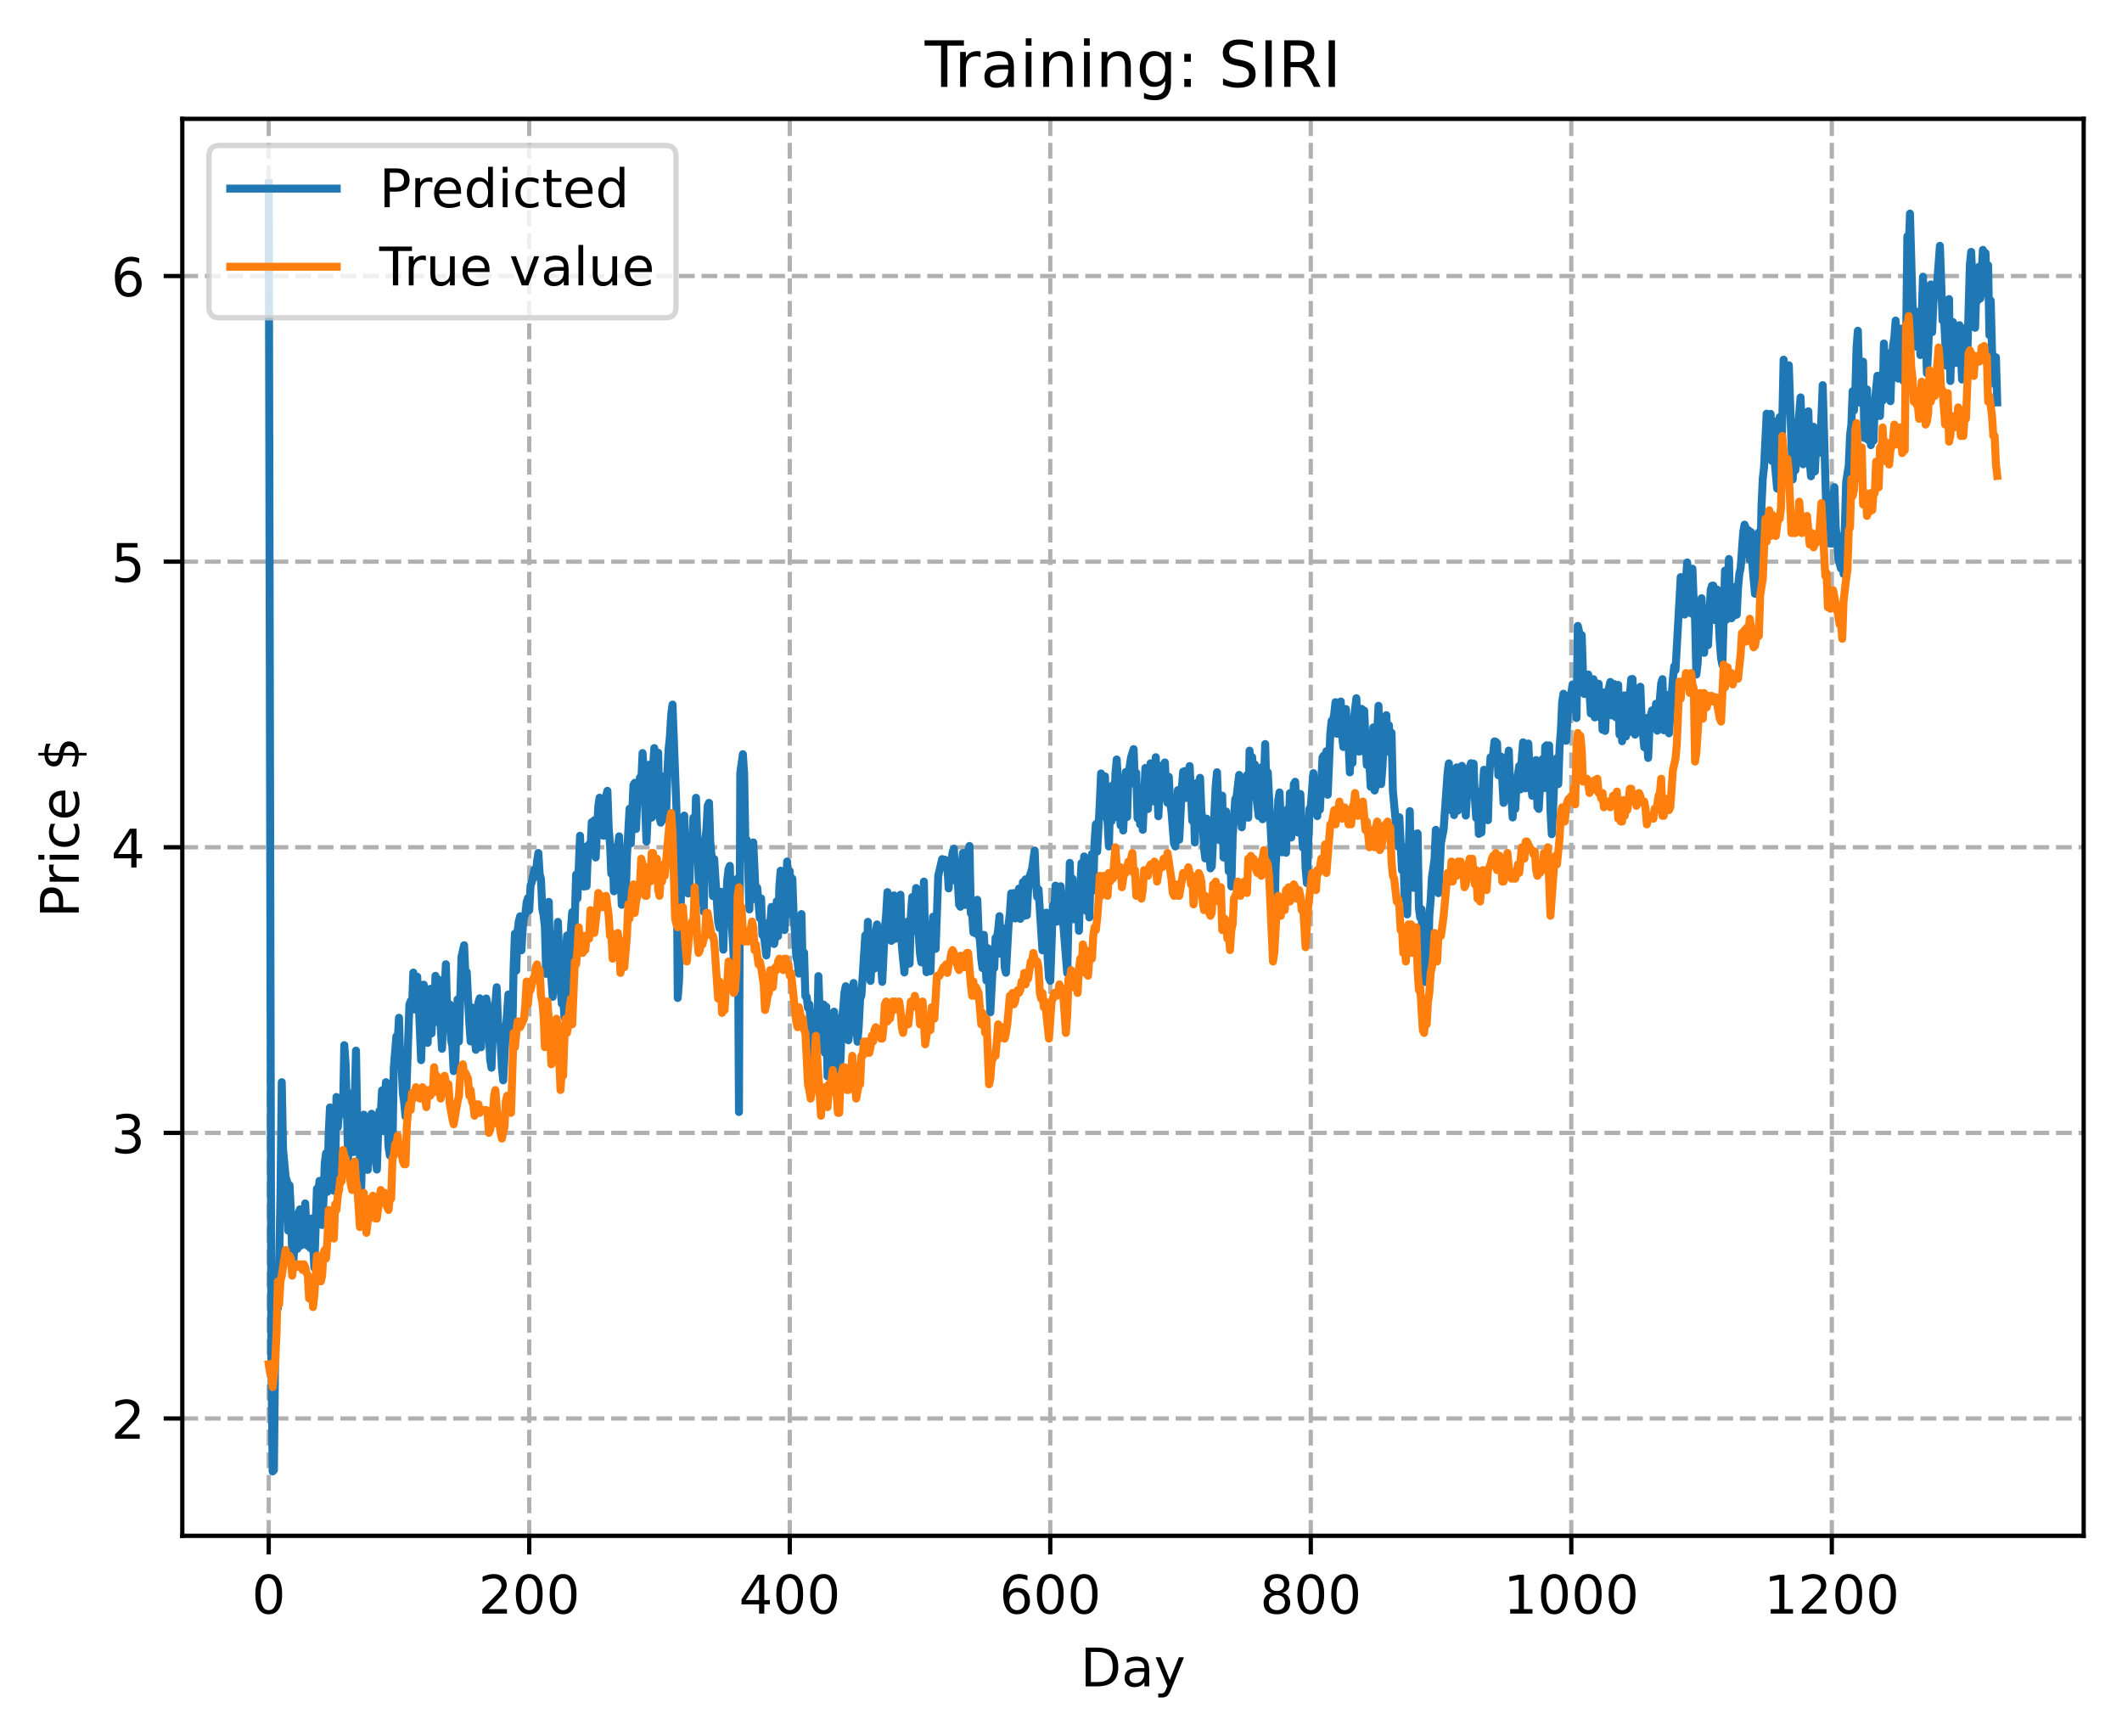 <?xml version="1.0" encoding="utf-8" standalone="no"?>
<!DOCTYPE svg PUBLIC "-//W3C//DTD SVG 1.1//EN"
  "http://www.w3.org/Graphics/SVG/1.1/DTD/svg11.dtd">
<!-- Created with matplotlib (https://matplotlib.org/) -->
<svg height="325.986pt" version="1.1" viewBox="0 0 398.561 325.986" width="398.561pt" xmlns="http://www.w3.org/2000/svg" xmlns:xlink="http://www.w3.org/1999/xlink">
 <defs>
  <style type="text/css">
*{stroke-linecap:butt;stroke-linejoin:round;}
  </style>
 </defs>
 <g id="figure_1">
  <g id="patch_1">
   <path d="M 0 325.986 
L 398.561 325.986 
L 398.561 0 
L 0 0 
z
" style="fill:#ffffff;"/>
  </g>
  <g id="axes_1">
   <g id="patch_2">
    <path d="M 34.241 288.43 
L 391.361 288.43 
L 391.361 22.318 
L 34.241 22.318 
z
" style="fill:#ffffff;"/>
   </g>
   <g id="matplotlib.axis_1">
    <g id="xtick_1">
     <g id="line2d_1">
      <path clip-path="url(#p3027dc8cdc)" d="M 50.473 288.43 
L 50.473 22.318 
" style="fill:none;stroke:#b0b0b0;stroke-dasharray:2.96,1.28;stroke-dashoffset:0;stroke-width:0.8;"/>
     </g>
     <g id="line2d_2">
      <defs>
       <path d="M 0 0 
L 0 3.5 
" id="m53b02beab8" style="stroke:#000000;stroke-width:0.8;"/>
      </defs>
      <g>
       <use style="stroke:#000000;stroke-width:0.8;" x="50.473" xlink:href="#m53b02beab8" y="288.43"/>
      </g>
     </g>
     <g id="text_1">
      <!-- 0 -->
      <defs>
       <path d="M 31.781 66.406 
Q 24.172 66.406 20.328 58.906 
Q 16.5 51.422 16.5 36.375 
Q 16.5 21.391 20.328 13.891 
Q 24.172 6.391 31.781 6.391 
Q 39.453 6.391 43.281 13.891 
Q 47.125 21.391 47.125 36.375 
Q 47.125 51.422 43.281 58.906 
Q 39.453 66.406 31.781 66.406 
z
M 31.781 74.219 
Q 44.047 74.219 50.516 64.516 
Q 56.984 54.828 56.984 36.375 
Q 56.984 17.969 50.516 8.266 
Q 44.047 -1.422 31.781 -1.422 
Q 19.531 -1.422 13.062 8.266 
Q 6.594 17.969 6.594 36.375 
Q 6.594 54.828 13.062 64.516 
Q 19.531 74.219 31.781 74.219 
z
" id="DejaVuSans-48"/>
      </defs>
      <g transform="translate(47.292 303.029)scale(0.1 -0.1)">
       <use xlink:href="#DejaVuSans-48"/>
      </g>
     </g>
    </g>
    <g id="xtick_2">
     <g id="line2d_3">
      <path clip-path="url(#p3027dc8cdc)" d="M 99.404 288.43 
L 99.404 22.318 
" style="fill:none;stroke:#b0b0b0;stroke-dasharray:2.96,1.28;stroke-dashoffset:0;stroke-width:0.8;"/>
     </g>
     <g id="line2d_4">
      <g>
       <use style="stroke:#000000;stroke-width:0.8;" x="99.404" xlink:href="#m53b02beab8" y="288.43"/>
      </g>
     </g>
     <g id="text_2">
      <!-- 200 -->
      <defs>
       <path d="M 19.188 8.297 
L 53.609 8.297 
L 53.609 0 
L 7.328 0 
L 7.328 8.297 
Q 12.938 14.109 22.625 23.891 
Q 32.328 33.688 34.812 36.531 
Q 39.547 41.844 41.422 45.531 
Q 43.312 49.219 43.312 52.781 
Q 43.312 58.594 39.234 62.25 
Q 35.156 65.922 28.609 65.922 
Q 23.969 65.922 18.812 64.312 
Q 13.672 62.703 7.812 59.422 
L 7.812 69.391 
Q 13.766 71.781 18.938 73 
Q 24.125 74.219 28.422 74.219 
Q 39.75 74.219 46.484 68.547 
Q 53.219 62.891 53.219 53.422 
Q 53.219 48.922 51.531 44.891 
Q 49.859 40.875 45.406 35.406 
Q 44.188 33.984 37.641 27.219 
Q 31.109 20.453 19.188 8.297 
z
" id="DejaVuSans-50"/>
      </defs>
      <g transform="translate(89.86 303.029)scale(0.1 -0.1)">
       <use xlink:href="#DejaVuSans-50"/>
       <use x="63.623" xlink:href="#DejaVuSans-48"/>
       <use x="127.246" xlink:href="#DejaVuSans-48"/>
      </g>
     </g>
    </g>
    <g id="xtick_3">
     <g id="line2d_5">
      <path clip-path="url(#p3027dc8cdc)" d="M 148.335 288.43 
L 148.335 22.318 
" style="fill:none;stroke:#b0b0b0;stroke-dasharray:2.96,1.28;stroke-dashoffset:0;stroke-width:0.8;"/>
     </g>
     <g id="line2d_6">
      <g>
       <use style="stroke:#000000;stroke-width:0.8;" x="148.335" xlink:href="#m53b02beab8" y="288.43"/>
      </g>
     </g>
     <g id="text_3">
      <!-- 400 -->
      <defs>
       <path d="M 37.797 64.312 
L 12.891 25.391 
L 37.797 25.391 
z
M 35.203 72.906 
L 47.609 72.906 
L 47.609 25.391 
L 58.016 25.391 
L 58.016 17.188 
L 47.609 17.188 
L 47.609 0 
L 37.797 0 
L 37.797 17.188 
L 4.891 17.188 
L 4.891 26.703 
z
" id="DejaVuSans-52"/>
      </defs>
      <g transform="translate(138.791 303.029)scale(0.1 -0.1)">
       <use xlink:href="#DejaVuSans-52"/>
       <use x="63.623" xlink:href="#DejaVuSans-48"/>
       <use x="127.246" xlink:href="#DejaVuSans-48"/>
      </g>
     </g>
    </g>
    <g id="xtick_4">
     <g id="line2d_7">
      <path clip-path="url(#p3027dc8cdc)" d="M 197.265 288.43 
L 197.265 22.318 
" style="fill:none;stroke:#b0b0b0;stroke-dasharray:2.96,1.28;stroke-dashoffset:0;stroke-width:0.8;"/>
     </g>
     <g id="line2d_8">
      <g>
       <use style="stroke:#000000;stroke-width:0.8;" x="197.265" xlink:href="#m53b02beab8" y="288.43"/>
      </g>
     </g>
     <g id="text_4">
      <!-- 600 -->
      <defs>
       <path d="M 33.016 40.375 
Q 26.375 40.375 22.484 35.828 
Q 18.609 31.297 18.609 23.391 
Q 18.609 15.531 22.484 10.953 
Q 26.375 6.391 33.016 6.391 
Q 39.656 6.391 43.531 10.953 
Q 47.406 15.531 47.406 23.391 
Q 47.406 31.297 43.531 35.828 
Q 39.656 40.375 33.016 40.375 
z
M 52.594 71.297 
L 52.594 62.312 
Q 48.875 64.062 45.094 64.984 
Q 41.312 65.922 37.594 65.922 
Q 27.828 65.922 22.672 59.328 
Q 17.531 52.734 16.797 39.406 
Q 19.672 43.656 24.016 45.922 
Q 28.375 48.188 33.594 48.188 
Q 44.578 48.188 50.953 41.516 
Q 57.328 34.859 57.328 23.391 
Q 57.328 12.156 50.688 5.359 
Q 44.047 -1.422 33.016 -1.422 
Q 20.359 -1.422 13.672 8.266 
Q 6.984 17.969 6.984 36.375 
Q 6.984 53.656 15.188 63.938 
Q 23.391 74.219 37.203 74.219 
Q 40.922 74.219 44.703 73.484 
Q 48.484 72.75 52.594 71.297 
z
" id="DejaVuSans-54"/>
      </defs>
      <g transform="translate(187.721 303.029)scale(0.1 -0.1)">
       <use xlink:href="#DejaVuSans-54"/>
       <use x="63.623" xlink:href="#DejaVuSans-48"/>
       <use x="127.246" xlink:href="#DejaVuSans-48"/>
      </g>
     </g>
    </g>
    <g id="xtick_5">
     <g id="line2d_9">
      <path clip-path="url(#p3027dc8cdc)" d="M 246.196 288.43 
L 246.196 22.318 
" style="fill:none;stroke:#b0b0b0;stroke-dasharray:2.96,1.28;stroke-dashoffset:0;stroke-width:0.8;"/>
     </g>
     <g id="line2d_10">
      <g>
       <use style="stroke:#000000;stroke-width:0.8;" x="246.196" xlink:href="#m53b02beab8" y="288.43"/>
      </g>
     </g>
     <g id="text_5">
      <!-- 800 -->
      <defs>
       <path d="M 31.781 34.625 
Q 24.75 34.625 20.719 30.859 
Q 16.703 27.094 16.703 20.516 
Q 16.703 13.922 20.719 10.156 
Q 24.75 6.391 31.781 6.391 
Q 38.812 6.391 42.859 10.172 
Q 46.922 13.969 46.922 20.516 
Q 46.922 27.094 42.891 30.859 
Q 38.875 34.625 31.781 34.625 
z
M 21.922 38.812 
Q 15.578 40.375 12.031 44.719 
Q 8.5 49.078 8.5 55.328 
Q 8.5 64.062 14.719 69.141 
Q 20.953 74.219 31.781 74.219 
Q 42.672 74.219 48.875 69.141 
Q 55.078 64.062 55.078 55.328 
Q 55.078 49.078 51.531 44.719 
Q 48 40.375 41.703 38.812 
Q 48.828 37.156 52.797 32.312 
Q 56.781 27.484 56.781 20.516 
Q 56.781 9.906 50.312 4.234 
Q 43.844 -1.422 31.781 -1.422 
Q 19.734 -1.422 13.25 4.234 
Q 6.781 9.906 6.781 20.516 
Q 6.781 27.484 10.781 32.312 
Q 14.797 37.156 21.922 38.812 
z
M 18.312 54.391 
Q 18.312 48.734 21.844 45.562 
Q 25.391 42.391 31.781 42.391 
Q 38.141 42.391 41.719 45.562 
Q 45.312 48.734 45.312 54.391 
Q 45.312 60.062 41.719 63.234 
Q 38.141 66.406 31.781 66.406 
Q 25.391 66.406 21.844 63.234 
Q 18.312 60.062 18.312 54.391 
z
" id="DejaVuSans-56"/>
      </defs>
      <g transform="translate(236.652 303.029)scale(0.1 -0.1)">
       <use xlink:href="#DejaVuSans-56"/>
       <use x="63.623" xlink:href="#DejaVuSans-48"/>
       <use x="127.246" xlink:href="#DejaVuSans-48"/>
      </g>
     </g>
    </g>
    <g id="xtick_6">
     <g id="line2d_11">
      <path clip-path="url(#p3027dc8cdc)" d="M 295.126 288.43 
L 295.126 22.318 
" style="fill:none;stroke:#b0b0b0;stroke-dasharray:2.96,1.28;stroke-dashoffset:0;stroke-width:0.8;"/>
     </g>
     <g id="line2d_12">
      <g>
       <use style="stroke:#000000;stroke-width:0.8;" x="295.126" xlink:href="#m53b02beab8" y="288.43"/>
      </g>
     </g>
     <g id="text_6">
      <!-- 1000 -->
      <defs>
       <path d="M 12.406 8.297 
L 28.516 8.297 
L 28.516 63.922 
L 10.984 60.406 
L 10.984 69.391 
L 28.422 72.906 
L 38.281 72.906 
L 38.281 8.297 
L 54.391 8.297 
L 54.391 0 
L 12.406 0 
z
" id="DejaVuSans-49"/>
      </defs>
      <g transform="translate(282.401 303.029)scale(0.1 -0.1)">
       <use xlink:href="#DejaVuSans-49"/>
       <use x="63.623" xlink:href="#DejaVuSans-48"/>
       <use x="127.246" xlink:href="#DejaVuSans-48"/>
       <use x="190.869" xlink:href="#DejaVuSans-48"/>
      </g>
     </g>
    </g>
    <g id="xtick_7">
     <g id="line2d_13">
      <path clip-path="url(#p3027dc8cdc)" d="M 344.057 288.43 
L 344.057 22.318 
" style="fill:none;stroke:#b0b0b0;stroke-dasharray:2.96,1.28;stroke-dashoffset:0;stroke-width:0.8;"/>
     </g>
     <g id="line2d_14">
      <g>
       <use style="stroke:#000000;stroke-width:0.8;" x="344.057" xlink:href="#m53b02beab8" y="288.43"/>
      </g>
     </g>
     <g id="text_7">
      <!-- 1200 -->
      <g transform="translate(331.332 303.029)scale(0.1 -0.1)">
       <use xlink:href="#DejaVuSans-49"/>
       <use x="63.623" xlink:href="#DejaVuSans-50"/>
       <use x="127.246" xlink:href="#DejaVuSans-48"/>
       <use x="190.869" xlink:href="#DejaVuSans-48"/>
      </g>
     </g>
    </g>
    <g id="text_8">
     <!-- Day -->
     <defs>
      <path d="M 19.672 64.797 
L 19.672 8.109 
L 31.594 8.109 
Q 46.688 8.109 53.688 14.938 
Q 60.688 21.781 60.688 36.531 
Q 60.688 51.172 53.688 57.984 
Q 46.688 64.797 31.594 64.797 
z
M 9.812 72.906 
L 30.078 72.906 
Q 51.266 72.906 61.172 64.094 
Q 71.094 55.281 71.094 36.531 
Q 71.094 17.672 61.125 8.828 
Q 51.172 0 30.078 0 
L 9.812 0 
z
" id="DejaVuSans-68"/>
      <path d="M 34.281 27.484 
Q 23.391 27.484 19.188 25 
Q 14.984 22.516 14.984 16.5 
Q 14.984 11.719 18.141 8.906 
Q 21.297 6.109 26.703 6.109 
Q 34.188 6.109 38.703 11.406 
Q 43.219 16.703 43.219 25.484 
L 43.219 27.484 
z
M 52.203 31.203 
L 52.203 0 
L 43.219 0 
L 43.219 8.297 
Q 40.141 3.328 35.547 0.953 
Q 30.953 -1.422 24.312 -1.422 
Q 15.922 -1.422 10.953 3.297 
Q 6 8.016 6 15.922 
Q 6 25.141 12.172 29.828 
Q 18.359 34.516 30.609 34.516 
L 43.219 34.516 
L 43.219 35.406 
Q 43.219 41.609 39.141 45 
Q 35.062 48.391 27.688 48.391 
Q 23 48.391 18.547 47.266 
Q 14.109 46.141 10.016 43.891 
L 10.016 52.203 
Q 14.938 54.109 19.578 55.047 
Q 24.219 56 28.609 56 
Q 40.484 56 46.344 49.844 
Q 52.203 43.703 52.203 31.203 
z
" id="DejaVuSans-97"/>
      <path d="M 32.172 -5.078 
Q 28.375 -14.844 24.75 -17.812 
Q 21.141 -20.797 15.094 -20.797 
L 7.906 -20.797 
L 7.906 -13.281 
L 13.188 -13.281 
Q 16.891 -13.281 18.938 -11.516 
Q 21 -9.766 23.484 -3.219 
L 25.094 0.875 
L 2.984 54.688 
L 12.5 54.688 
L 29.594 11.922 
L 46.688 54.688 
L 56.203 54.688 
z
" id="DejaVuSans-121"/>
     </defs>
     <g transform="translate(202.927 316.707)scale(0.1 -0.1)">
      <use xlink:href="#DejaVuSans-68"/>
      <use x="77.002" xlink:href="#DejaVuSans-97"/>
      <use x="138.281" xlink:href="#DejaVuSans-121"/>
     </g>
    </g>
   </g>
   <g id="matplotlib.axis_2">
    <g id="ytick_1">
     <g id="line2d_15">
      <path clip-path="url(#p3027dc8cdc)" d="M 34.241 266.395 
L 391.361 266.395 
" style="fill:none;stroke:#b0b0b0;stroke-dasharray:2.96,1.28;stroke-dashoffset:0;stroke-width:0.8;"/>
     </g>
     <g id="line2d_16">
      <defs>
       <path d="M 0 0 
L -3.5 0 
" id="ma9349dd085" style="stroke:#000000;stroke-width:0.8;"/>
      </defs>
      <g>
       <use style="stroke:#000000;stroke-width:0.8;" x="34.241" xlink:href="#ma9349dd085" y="266.395"/>
      </g>
     </g>
     <g id="text_9">
      <!-- 2 -->
      <g transform="translate(20.878 270.194)scale(0.1 -0.1)">
       <use xlink:href="#DejaVuSans-50"/>
      </g>
     </g>
    </g>
    <g id="ytick_2">
     <g id="line2d_17">
      <path clip-path="url(#p3027dc8cdc)" d="M 34.241 212.756 
L 391.361 212.756 
" style="fill:none;stroke:#b0b0b0;stroke-dasharray:2.96,1.28;stroke-dashoffset:0;stroke-width:0.8;"/>
     </g>
     <g id="line2d_18">
      <g>
       <use style="stroke:#000000;stroke-width:0.8;" x="34.241" xlink:href="#ma9349dd085" y="212.756"/>
      </g>
     </g>
     <g id="text_10">
      <!-- 3 -->
      <defs>
       <path d="M 40.578 39.312 
Q 47.656 37.797 51.625 33 
Q 55.609 28.219 55.609 21.188 
Q 55.609 10.406 48.188 4.484 
Q 40.766 -1.422 27.094 -1.422 
Q 22.516 -1.422 17.656 -0.516 
Q 12.797 0.391 7.625 2.203 
L 7.625 11.719 
Q 11.719 9.328 16.594 8.109 
Q 21.484 6.891 26.812 6.891 
Q 36.078 6.891 40.938 10.547 
Q 45.797 14.203 45.797 21.188 
Q 45.797 27.641 41.281 31.266 
Q 36.766 34.906 28.719 34.906 
L 20.219 34.906 
L 20.219 43.016 
L 29.109 43.016 
Q 36.375 43.016 40.234 45.922 
Q 44.094 48.828 44.094 54.297 
Q 44.094 59.906 40.109 62.906 
Q 36.141 65.922 28.719 65.922 
Q 24.656 65.922 20.016 65.031 
Q 15.375 64.156 9.812 62.312 
L 9.812 71.094 
Q 15.438 72.656 20.344 73.438 
Q 25.25 74.219 29.594 74.219 
Q 40.828 74.219 47.359 69.109 
Q 53.906 64.016 53.906 55.328 
Q 53.906 49.266 50.438 45.094 
Q 46.969 40.922 40.578 39.312 
z
" id="DejaVuSans-51"/>
      </defs>
      <g transform="translate(20.878 216.555)scale(0.1 -0.1)">
       <use xlink:href="#DejaVuSans-51"/>
      </g>
     </g>
    </g>
    <g id="ytick_3">
     <g id="line2d_19">
      <path clip-path="url(#p3027dc8cdc)" d="M 34.241 159.117 
L 391.361 159.117 
" style="fill:none;stroke:#b0b0b0;stroke-dasharray:2.96,1.28;stroke-dashoffset:0;stroke-width:0.8;"/>
     </g>
     <g id="line2d_20">
      <g>
       <use style="stroke:#000000;stroke-width:0.8;" x="34.241" xlink:href="#ma9349dd085" y="159.117"/>
      </g>
     </g>
     <g id="text_11">
      <!-- 4 -->
      <g transform="translate(20.878 162.916)scale(0.1 -0.1)">
       <use xlink:href="#DejaVuSans-52"/>
      </g>
     </g>
    </g>
    <g id="ytick_4">
     <g id="line2d_21">
      <path clip-path="url(#p3027dc8cdc)" d="M 34.241 105.477 
L 391.361 105.477 
" style="fill:none;stroke:#b0b0b0;stroke-dasharray:2.96,1.28;stroke-dashoffset:0;stroke-width:0.8;"/>
     </g>
     <g id="line2d_22">
      <g>
       <use style="stroke:#000000;stroke-width:0.8;" x="34.241" xlink:href="#ma9349dd085" y="105.477"/>
      </g>
     </g>
     <g id="text_12">
      <!-- 5 -->
      <defs>
       <path d="M 10.797 72.906 
L 49.516 72.906 
L 49.516 64.594 
L 19.828 64.594 
L 19.828 46.734 
Q 21.969 47.469 24.109 47.828 
Q 26.266 48.188 28.422 48.188 
Q 40.625 48.188 47.75 41.5 
Q 54.891 34.812 54.891 23.391 
Q 54.891 11.625 47.562 5.094 
Q 40.234 -1.422 26.906 -1.422 
Q 22.312 -1.422 17.547 -0.641 
Q 12.797 0.141 7.719 1.703 
L 7.719 11.625 
Q 12.109 9.234 16.797 8.062 
Q 21.484 6.891 26.703 6.891 
Q 35.156 6.891 40.078 11.328 
Q 45.016 15.766 45.016 23.391 
Q 45.016 31 40.078 35.438 
Q 35.156 39.891 26.703 39.891 
Q 22.75 39.891 18.812 39.016 
Q 14.891 38.141 10.797 36.281 
z
" id="DejaVuSans-53"/>
      </defs>
      <g transform="translate(20.878 109.276)scale(0.1 -0.1)">
       <use xlink:href="#DejaVuSans-53"/>
      </g>
     </g>
    </g>
    <g id="ytick_5">
     <g id="line2d_23">
      <path clip-path="url(#p3027dc8cdc)" d="M 34.241 51.838 
L 391.361 51.838 
" style="fill:none;stroke:#b0b0b0;stroke-dasharray:2.96,1.28;stroke-dashoffset:0;stroke-width:0.8;"/>
     </g>
     <g id="line2d_24">
      <g>
       <use style="stroke:#000000;stroke-width:0.8;" x="34.241" xlink:href="#ma9349dd085" y="51.838"/>
      </g>
     </g>
     <g id="text_13">
      <!-- 6 -->
      <g transform="translate(20.878 55.637)scale(0.1 -0.1)">
       <use xlink:href="#DejaVuSans-54"/>
      </g>
     </g>
    </g>
    <g id="text_14">
     <!-- Price $ -->
     <defs>
      <path d="M 19.672 64.797 
L 19.672 37.406 
L 32.078 37.406 
Q 38.969 37.406 42.719 40.969 
Q 46.484 44.531 46.484 51.125 
Q 46.484 57.672 42.719 61.234 
Q 38.969 64.797 32.078 64.797 
z
M 9.812 72.906 
L 32.078 72.906 
Q 44.344 72.906 50.609 67.359 
Q 56.891 61.812 56.891 51.125 
Q 56.891 40.328 50.609 34.812 
Q 44.344 29.297 32.078 29.297 
L 19.672 29.297 
L 19.672 0 
L 9.812 0 
z
" id="DejaVuSans-80"/>
      <path d="M 41.109 46.297 
Q 39.594 47.172 37.812 47.578 
Q 36.031 48 33.891 48 
Q 26.266 48 22.188 43.047 
Q 18.109 38.094 18.109 28.812 
L 18.109 0 
L 9.078 0 
L 9.078 54.688 
L 18.109 54.688 
L 18.109 46.188 
Q 20.953 51.172 25.484 53.578 
Q 30.031 56 36.531 56 
Q 37.453 56 38.578 55.875 
Q 39.703 55.766 41.062 55.516 
z
" id="DejaVuSans-114"/>
      <path d="M 9.422 54.688 
L 18.406 54.688 
L 18.406 0 
L 9.422 0 
z
M 9.422 75.984 
L 18.406 75.984 
L 18.406 64.594 
L 9.422 64.594 
z
" id="DejaVuSans-105"/>
      <path d="M 48.781 52.594 
L 48.781 44.188 
Q 44.969 46.297 41.141 47.344 
Q 37.312 48.391 33.406 48.391 
Q 24.656 48.391 19.812 42.844 
Q 14.984 37.312 14.984 27.297 
Q 14.984 17.281 19.812 11.734 
Q 24.656 6.203 33.406 6.203 
Q 37.312 6.203 41.141 7.25 
Q 44.969 8.297 48.781 10.406 
L 48.781 2.094 
Q 45.016 0.344 40.984 -0.531 
Q 36.969 -1.422 32.422 -1.422 
Q 20.062 -1.422 12.781 6.344 
Q 5.516 14.109 5.516 27.297 
Q 5.516 40.672 12.859 48.328 
Q 20.219 56 33.016 56 
Q 37.156 56 41.109 55.141 
Q 45.062 54.297 48.781 52.594 
z
" id="DejaVuSans-99"/>
      <path d="M 56.203 29.594 
L 56.203 25.203 
L 14.891 25.203 
Q 15.484 15.922 20.484 11.062 
Q 25.484 6.203 34.422 6.203 
Q 39.594 6.203 44.453 7.469 
Q 49.312 8.734 54.109 11.281 
L 54.109 2.781 
Q 49.266 0.734 44.188 -0.344 
Q 39.109 -1.422 33.891 -1.422 
Q 20.797 -1.422 13.156 6.188 
Q 5.516 13.812 5.516 26.812 
Q 5.516 40.234 12.766 48.109 
Q 20.016 56 32.328 56 
Q 43.359 56 49.781 48.891 
Q 56.203 41.797 56.203 29.594 
z
M 47.219 32.234 
Q 47.125 39.594 43.094 43.984 
Q 39.062 48.391 32.422 48.391 
Q 24.906 48.391 20.391 44.141 
Q 15.875 39.891 15.188 32.172 
z
" id="DejaVuSans-101"/>
      <path id="DejaVuSans-32"/>
      <path d="M 33.797 -14.703 
L 28.906 -14.703 
L 28.859 0 
Q 23.734 0.094 18.609 1.188 
Q 13.484 2.297 8.297 4.5 
L 8.297 13.281 
Q 13.281 10.156 18.375 8.562 
Q 23.484 6.984 28.906 6.938 
L 28.906 29.203 
Q 18.109 30.953 13.203 35.156 
Q 8.297 39.359 8.297 46.688 
Q 8.297 54.641 13.625 59.219 
Q 18.953 63.812 28.906 64.5 
L 28.906 75.984 
L 33.797 75.984 
L 33.797 64.656 
Q 38.328 64.453 42.578 63.688 
Q 46.828 62.938 50.875 61.625 
L 50.875 53.078 
Q 46.828 55.125 42.547 56.25 
Q 38.281 57.375 33.797 57.562 
L 33.797 36.719 
Q 44.875 35.016 50.094 30.609 
Q 55.328 26.219 55.328 18.609 
Q 55.328 10.359 49.781 5.594 
Q 44.234 0.828 33.797 0.094 
z
M 28.906 37.594 
L 28.906 57.625 
Q 23.25 56.984 20.266 54.391 
Q 17.281 51.812 17.281 47.516 
Q 17.281 43.312 20.031 40.969 
Q 22.797 38.625 28.906 37.594 
z
M 33.797 28.219 
L 33.797 7.078 
Q 39.984 7.906 43.141 10.594 
Q 46.297 13.281 46.297 17.672 
Q 46.297 21.969 43.281 24.5 
Q 40.281 27.047 33.797 28.219 
z
" id="DejaVuSans-36"/>
     </defs>
     <g transform="translate(14.798 172.342)rotate(-90)scale(0.1 -0.1)">
      <use xlink:href="#DejaVuSans-80"/>
      <use x="58.553" xlink:href="#DejaVuSans-114"/>
      <use x="99.666" xlink:href="#DejaVuSans-105"/>
      <use x="127.449" xlink:href="#DejaVuSans-99"/>
      <use x="182.43" xlink:href="#DejaVuSans-101"/>
      <use x="243.953" xlink:href="#DejaVuSans-32"/>
      <use x="275.74" xlink:href="#DejaVuSans-36"/>
     </g>
    </g>
   </g>
   <g id="line2d_25">
    <path clip-path="url(#p3027dc8cdc)" d="M 50.473 34.414 
L 50.963 254.693 
L 51.207 276.334 
L 51.452 276.079 
L 51.697 252.048 
L 51.941 243.934 
L 52.186 245.676 
L 52.431 237.249 
L 52.675 224.617 
L 52.92 203.239 
L 53.165 215.907 
L 53.654 221.072 
L 53.898 221.756 
L 54.143 231.128 
L 54.388 222.597 
L 54.632 227.513 
L 54.877 235.328 
L 55.122 236.667 
L 55.611 228.878 
L 55.856 234.533 
L 56.1 227.701 
L 56.345 227.108 
L 56.59 233.89 
L 56.834 227.089 
L 57.079 232.785 
L 57.324 226.002 
L 57.568 231.303 
L 57.813 233.98 
L 58.058 232.673 
L 58.302 234.408 
L 58.547 228.822 
L 59.036 238.067 
L 59.526 223.247 
L 59.77 223.899 
L 60.015 221.761 
L 60.504 230.057 
L 60.749 225.667 
L 60.993 218.458 
L 61.238 216.565 
L 61.483 223.839 
L 61.727 213.177 
L 61.972 207.982 
L 62.217 213.916 
L 62.461 216.606 
L 62.706 223.641 
L 62.951 220.43 
L 63.195 206.017 
L 63.44 211.714 
L 63.685 208.845 
L 63.929 208.947 
L 64.174 207.518 
L 64.419 209.159 
L 64.663 196.275 
L 64.908 199.668 
L 65.397 217.53 
L 65.642 205.327 
L 65.886 210.771 
L 66.131 212.35 
L 66.376 216.37 
L 66.865 197.309 
L 67.11 211.983 
L 67.354 213.703 
L 67.599 217.214 
L 67.844 223.036 
L 68.088 213.764 
L 68.333 209.327 
L 69.067 219.706 
L 69.801 209.168 
L 70.046 215.301 
L 70.29 210.242 
L 70.535 217.17 
L 70.78 219.648 
L 71.024 212.377 
L 71.269 208.624 
L 71.514 209.049 
L 71.758 204.781 
L 72.003 212.434 
L 72.247 205.942 
L 72.492 203.23 
L 72.981 215.426 
L 73.226 217.004 
L 73.471 211.969 
L 73.715 215.639 
L 73.96 200.586 
L 74.449 194.619 
L 74.694 195.598 
L 74.939 191.13 
L 75.183 199.626 
L 75.428 200.155 
L 75.673 205.363 
L 75.917 207.083 
L 76.162 209.685 
L 76.896 188.635 
L 77.141 188.003 
L 77.385 189.483 
L 77.63 182.651 
L 77.874 189.58 
L 78.119 183.884 
L 78.364 183.421 
L 78.608 187.404 
L 79.098 199.099 
L 79.587 184.922 
L 79.832 192.768 
L 80.321 195.851 
L 80.81 185.702 
L 81.055 194.072 
L 81.3 187.489 
L 81.544 192.045 
L 81.789 183.26 
L 82.034 188.656 
L 82.278 183.892 
L 82.768 192.698 
L 83.012 196.968 
L 83.746 181.078 
L 83.991 190.492 
L 84.235 193.258 
L 84.48 188.616 
L 84.725 195.267 
L 84.969 196.541 
L 85.214 201.157 
L 85.459 200.856 
L 85.948 187.681 
L 86.193 195.591 
L 86.682 179.7 
L 87.171 177.521 
L 87.416 183.064 
L 87.661 182.541 
L 88.15 192.178 
L 88.395 195.593 
L 88.639 189.204 
L 88.884 194.767 
L 89.129 194.277 
L 89.373 197.159 
L 89.618 190.944 
L 89.862 188.264 
L 90.107 187.476 
L 90.352 196.681 
L 90.596 191.339 
L 90.841 189.951 
L 91.086 189.363 
L 91.33 187.514 
L 91.575 188.753 
L 92.064 198.969 
L 92.309 200.521 
L 92.554 194.439 
L 93.288 185.401 
L 93.532 191.812 
L 93.777 194.604 
L 94.022 195.654 
L 94.266 200.44 
L 94.511 202.894 
L 95 193.583 
L 95.49 186.754 
L 95.734 192.226 
L 95.979 188.012 
L 96.223 194.483 
L 96.468 181.789 
L 96.713 175.338 
L 96.957 182.296 
L 97.202 174.989 
L 97.447 173.024 
L 97.691 172.08 
L 97.936 178.469 
L 98.181 174.36 
L 98.425 172.238 
L 98.67 171.713 
L 98.915 169.451 
L 99.159 168.656 
L 99.404 170.949 
L 99.649 166.302 
L 99.893 165.646 
L 100.383 163.278 
L 100.627 164.663 
L 100.872 161.765 
L 101.117 160.189 
L 101.361 164.142 
L 101.606 165.123 
L 101.85 170.634 
L 102.095 171.928 
L 102.34 174.014 
L 102.584 182.896 
L 102.829 173.343 
L 103.074 169.368 
L 103.318 180.413 
L 103.808 187.211 
L 104.052 180.57 
L 104.297 184.309 
L 104.786 173.132 
L 105.276 185.723 
L 105.52 188.498 
L 105.765 187.145 
L 106.01 191.019 
L 106.254 180.271 
L 106.499 175.692 
L 106.744 188.497 
L 107.233 174.51 
L 107.478 171.286 
L 107.722 180.206 
L 108.211 164.225 
L 108.456 168.727 
L 108.945 156.956 
L 109.19 164.327 
L 109.435 159.322 
L 109.679 166.494 
L 109.924 159.044 
L 110.169 166.422 
L 110.413 160.236 
L 110.658 158.558 
L 110.903 159.598 
L 111.147 154.402 
L 111.392 157.385 
L 111.637 154.044 
L 111.881 161.031 
L 112.371 151.445 
L 112.615 149.806 
L 112.86 156.412 
L 113.105 150.185 
L 113.349 156.957 
L 113.594 152.019 
L 113.838 149.549 
L 114.083 148.516 
L 114.328 155.535 
L 114.572 158.473 
L 114.817 164.079 
L 115.062 160.37 
L 115.306 167.385 
L 115.551 159.151 
L 115.796 164.703 
L 116.04 159.225 
L 116.285 157.064 
L 116.774 169.927 
L 117.019 166.31 
L 117.264 160.118 
L 117.508 168.808 
L 117.753 160.859 
L 118.242 151.872 
L 118.487 158.39 
L 118.976 147.425 
L 119.221 147.011 
L 119.466 155.679 
L 119.71 149.518 
L 120.199 146.013 
L 120.444 146.806 
L 120.689 141.42 
L 120.933 145.214 
L 121.423 158.053 
L 121.667 153.051 
L 121.912 143.612 
L 122.157 151.307 
L 122.401 153.549 
L 122.646 144.329 
L 122.891 140.49 
L 123.135 150.467 
L 123.38 142.745 
L 123.625 141.368 
L 123.869 153.532 
L 124.114 154.504 
L 124.359 145.814 
L 124.603 151.019 
L 124.848 146.441 
L 125.093 153.869 
L 125.337 145.222 
L 125.582 140.635 
L 125.826 138.317 
L 126.071 134.172 
L 126.316 132.315 
L 127.05 151.8 
L 127.294 187.42 
L 127.539 184.189 
L 128.028 162.772 
L 128.273 160.015 
L 128.518 153.167 
L 128.762 161.664 
L 129.252 167.799 
L 129.496 165.944 
L 129.741 157.849 
L 129.986 159.336 
L 130.23 153.563 
L 130.475 160.517 
L 130.72 149.821 
L 131.209 164.595 
L 131.453 169.47 
L 131.943 158.282 
L 132.187 171.221 
L 132.432 157.716 
L 132.677 155.823 
L 132.921 151.351 
L 133.166 150.772 
L 133.411 158.13 
L 133.655 160.832 
L 133.9 168.296 
L 134.145 161.325 
L 134.879 173.032 
L 135.123 174.274 
L 135.368 167.477 
L 135.857 178.35 
L 136.102 169.971 
L 136.347 170.919 
L 136.591 165.32 
L 136.836 163.204 
L 137.081 162.61 
L 137.325 171.053 
L 137.814 179.904 
L 138.059 180.112 
L 138.548 164.977 
L 138.793 208.839 
L 139.038 145.195 
L 139.527 141.637 
L 139.772 145.34 
L 140.016 159.456 
L 140.261 157.737 
L 140.506 162.023 
L 140.75 170.789 
L 140.995 160.08 
L 141.484 158.207 
L 141.974 168.916 
L 142.218 166.702 
L 142.708 172.426 
L 142.952 168.716 
L 143.197 175.608 
L 143.441 175.25 
L 143.931 179.44 
L 144.42 173.227 
L 144.665 173.36 
L 144.909 170.316 
L 145.154 172.044 
L 145.399 177.277 
L 145.643 175.907 
L 145.888 169.256 
L 146.133 175.806 
L 146.377 166.53 
L 146.622 163.521 
L 146.867 170.935 
L 147.111 172.248 
L 147.356 174.668 
L 147.845 161.786 
L 148.09 170.902 
L 148.335 163.608 
L 148.579 171.702 
L 148.824 165.011 
L 149.069 171.971 
L 149.313 174.985 
L 149.558 179.673 
L 149.802 180.589 
L 150.047 182.85 
L 150.292 182.74 
L 150.536 171.661 
L 150.781 182.877 
L 151.026 178.9 
L 151.27 187.097 
L 151.515 187.202 
L 151.76 189.288 
L 152.004 188.605 
L 152.249 192.134 
L 152.494 199.269 
L 152.738 194.856 
L 152.983 193.677 
L 153.228 190.944 
L 153.472 195.017 
L 153.717 183.308 
L 154.206 197.043 
L 154.451 197.173 
L 154.696 188.661 
L 154.94 197.747 
L 155.185 189.065 
L 155.429 202.15 
L 155.674 201.691 
L 155.919 194.895 
L 156.163 203.062 
L 156.408 193.324 
L 156.653 189.993 
L 156.897 198.561 
L 157.142 191.24 
L 157.631 201.07 
L 157.876 198.878 
L 158.121 191.497 
L 158.365 189.503 
L 158.61 186.357 
L 158.855 185.207 
L 159.099 192.871 
L 159.344 195.366 
L 159.589 193.368 
L 160.078 186.429 
L 160.323 184.608 
L 161.057 195.639 
L 161.301 192.6 
L 161.546 187.598 
L 161.79 186.961 
L 162.524 175.658 
L 162.769 180.529 
L 163.014 173.12 
L 163.258 181.79 
L 163.503 184.229 
L 163.992 176.433 
L 164.237 181.913 
L 164.482 175.136 
L 164.726 173.605 
L 164.971 179.971 
L 165.216 176.467 
L 165.705 184.39 
L 166.194 174.382 
L 166.439 171.731 
L 166.684 167.545 
L 166.928 173.934 
L 167.173 171.371 
L 167.417 176.7 
L 167.662 170.65 
L 167.907 168.155 
L 168.151 176.315 
L 168.396 170.43 
L 168.641 175.275 
L 169.13 168.034 
L 169.375 177.577 
L 169.864 182.63 
L 170.109 179.025 
L 170.353 173.736 
L 170.598 172.997 
L 170.843 180.975 
L 171.087 171.813 
L 171.332 168.459 
L 171.577 173.124 
L 172.066 166.774 
L 172.311 174.763 
L 172.555 175.629 
L 172.8 179.151 
L 173.045 180.737 
L 173.534 165.561 
L 173.778 178.752 
L 174.023 182.587 
L 174.512 175.168 
L 174.757 182.399 
L 175.002 175.639 
L 175.246 172.157 
L 175.491 174.604 
L 175.736 178.199 
L 176.225 164.48 
L 176.959 161.337 
L 177.204 161.716 
L 177.448 161.445 
L 177.693 161.569 
L 177.938 162.807 
L 178.182 166.84 
L 178.427 162.68 
L 178.672 161.975 
L 178.916 160.094 
L 179.161 159.385 
L 179.405 164.258 
L 179.65 165.575 
L 179.895 165.611 
L 180.139 169.887 
L 180.384 170.293 
L 180.629 162.66 
L 180.873 160.185 
L 181.118 168.809 
L 181.363 169.95 
L 181.852 159.663 
L 182.097 158.873 
L 182.341 171.518 
L 182.586 171.568 
L 182.831 175.122 
L 183.075 170.622 
L 183.32 175.366 
L 183.565 168.98 
L 183.809 175.211 
L 184.054 176.589 
L 184.299 180.009 
L 184.543 181.813 
L 184.788 175.566 
L 185.277 184.156 
L 185.522 178.068 
L 186.011 190.121 
L 186.5 180.638 
L 186.745 181.787 
L 186.99 176.125 
L 187.234 176.186 
L 187.479 174.633 
L 187.724 172.054 
L 187.968 179.128 
L 188.213 175.584 
L 188.458 174.375 
L 188.702 181.713 
L 188.947 182.685 
L 189.436 173.561 
L 189.681 171.499 
L 189.926 167.772 
L 190.17 168.197 
L 190.415 167.723 
L 190.66 172.491 
L 190.904 168.918 
L 191.393 166.867 
L 191.638 172.571 
L 192.127 165.668 
L 192.372 171.996 
L 192.617 165.138 
L 192.861 171.894 
L 193.106 167.05 
L 193.351 164.738 
L 193.84 163.205 
L 194.329 159.723 
L 194.574 165.69 
L 194.819 168.48 
L 195.063 167.027 
L 195.797 178.476 
L 196.042 172.819 
L 196.287 178.313 
L 196.531 171.395 
L 196.776 180.039 
L 197.021 183.642 
L 197.265 184.196 
L 197.754 170.055 
L 197.999 171.894 
L 198.244 166.32 
L 198.488 173.091 
L 198.978 167.628 
L 199.222 166.436 
L 199.712 173.603 
L 200.446 182.737 
L 200.935 162.048 
L 201.18 171.616 
L 201.424 164.999 
L 201.669 172.643 
L 201.914 172.597 
L 202.403 166.652 
L 202.648 174.808 
L 202.892 166.427 
L 203.137 162.083 
L 203.381 168.691 
L 203.626 160.835 
L 204.115 171.12 
L 204.36 166.746 
L 204.605 172.292 
L 204.849 163.821 
L 205.094 160.359 
L 205.339 167.236 
L 205.583 158.129 
L 205.828 154.776 
L 206.073 159.924 
L 206.562 150.864 
L 206.807 145.252 
L 207.051 153.289 
L 207.296 147.532 
L 207.541 145.8 
L 207.785 152.942 
L 208.03 154.381 
L 208.275 158.971 
L 208.519 150.229 
L 208.764 154.223 
L 209.009 147.464 
L 209.253 153.53 
L 209.498 145.346 
L 209.742 142.626 
L 210.476 155.015 
L 210.721 149.355 
L 210.966 155.967 
L 211.455 144.965 
L 211.7 153.434 
L 211.944 145.588 
L 212.434 142.253 
L 212.923 140.678 
L 213.168 147.29 
L 213.412 145.131 
L 213.657 153.694 
L 213.902 149.241 
L 214.146 154.823 
L 214.391 147.993 
L 214.636 155.847 
L 215.125 144.219 
L 215.369 151.067 
L 215.614 151.942 
L 216.103 143.344 
L 216.348 143.467 
L 216.593 150.494 
L 217.082 142.2 
L 217.571 153.292 
L 218.061 143.912 
L 218.305 143.753 
L 218.55 149.829 
L 218.795 143.184 
L 219.039 148.259 
L 219.284 150.775 
L 219.529 145.88 
L 219.773 150.516 
L 220.018 152.327 
L 220.507 158.398 
L 220.752 158.965 
L 221.241 148.379 
L 221.486 157.708 
L 221.975 148.104 
L 222.22 144.929 
L 222.464 144.816 
L 222.709 149.866 
L 223.198 145.13 
L 223.443 143.87 
L 223.932 154.135 
L 224.177 149.661 
L 224.422 158.227 
L 224.666 149.549 
L 224.911 146.95 
L 225.156 154.219 
L 225.4 146.075 
L 225.645 152.36 
L 225.89 154.303 
L 226.134 159.207 
L 226.379 161.218 
L 226.624 153.738 
L 227.113 159.833 
L 227.357 163.08 
L 227.602 162.715 
L 228.336 147.584 
L 228.581 145.028 
L 229.07 157.799 
L 229.315 155.669 
L 229.559 149.418 
L 229.804 161.046 
L 230.049 155.012 
L 230.293 152.396 
L 230.783 163.624 
L 231.027 159.607 
L 231.272 166.474 
L 231.517 157.221 
L 232.006 150.06 
L 232.251 149.68 
L 232.74 145.526 
L 233.229 155.371 
L 233.718 149.051 
L 233.963 149.068 
L 234.208 145.571 
L 234.452 153.565 
L 234.697 140.963 
L 234.942 147.57 
L 235.186 142.183 
L 235.431 148.739 
L 235.676 143.561 
L 235.92 149.264 
L 236.41 153.27 
L 236.899 144.107 
L 237.144 153.865 
L 237.633 139.729 
L 237.878 148.976 
L 238.122 145.051 
L 239.101 163.957 
L 239.345 174.987 
L 239.59 162.86 
L 239.835 158.684 
L 240.079 150.332 
L 240.324 148.819 
L 240.813 160.056 
L 241.058 154.426 
L 241.547 160.153 
L 241.792 152.022 
L 242.037 155.305 
L 242.281 148.95 
L 242.526 157.287 
L 243.015 147.256 
L 243.26 146.816 
L 243.749 156.335 
L 244.239 149.109 
L 244.483 155.882 
L 244.728 159.186 
L 244.972 154.421 
L 245.217 162.985 
L 245.462 165.85 
L 245.951 151.93 
L 246.196 151.464 
L 246.685 145.193 
L 246.93 150.208 
L 247.174 147.065 
L 247.419 153.267 
L 247.664 146.944 
L 247.908 152.048 
L 248.398 142.24 
L 248.642 141.877 
L 248.887 148.769 
L 249.132 141.074 
L 249.376 149.259 
L 249.866 137.711 
L 250.11 135.364 
L 250.355 135.359 
L 250.6 134.045 
L 250.844 131.866 
L 251.089 137.8 
L 251.333 134.188 
L 251.823 131.738 
L 252.067 138.18 
L 252.312 140.292 
L 252.557 137.976 
L 252.801 133.157 
L 253.046 139.384 
L 253.291 139.612 
L 253.535 145.056 
L 253.78 139.666 
L 254.025 143.304 
L 254.269 135.239 
L 254.759 131.122 
L 255.003 137.628 
L 255.248 141.159 
L 255.493 138.389 
L 255.737 133.121 
L 255.982 141.084 
L 256.227 133.455 
L 256.716 143.685 
L 256.96 138.992 
L 257.45 147.767 
L 257.939 136.605 
L 258.184 148.464 
L 258.428 147.508 
L 258.673 137.441 
L 258.918 132.544 
L 259.162 143.922 
L 259.407 147.259 
L 259.652 144.117 
L 259.896 139.443 
L 260.386 134.3 
L 260.63 140.734 
L 260.875 136.197 
L 261.12 141.364 
L 261.364 137.616 
L 261.609 148.434 
L 262.588 158.973 
L 262.832 153.482 
L 263.321 163.424 
L 263.566 159.081 
L 263.811 168.87 
L 264.055 160.011 
L 264.3 171.728 
L 264.789 152.331 
L 265.034 165.231 
L 265.279 157.221 
L 265.523 166.738 
L 266.013 156.596 
L 266.257 156.511 
L 266.502 170.473 
L 266.747 172.332 
L 266.991 170.75 
L 267.236 178.499 
L 267.481 182.661 
L 267.725 184.425 
L 267.97 175.951 
L 268.215 182.576 
L 268.459 171.953 
L 268.704 169.128 
L 268.948 164.786 
L 269.438 161.342 
L 269.682 155.837 
L 269.927 163.806 
L 270.172 167.736 
L 270.661 158.248 
L 271.15 155.783 
L 271.884 145.194 
L 272.129 143.356 
L 272.618 152.206 
L 272.863 147.411 
L 273.108 153.082 
L 273.352 145.038 
L 273.597 144.111 
L 273.842 152.242 
L 274.086 144.12 
L 274.331 149.463 
L 274.576 143.825 
L 274.82 150.472 
L 275.065 146.048 
L 275.309 153.166 
L 275.799 144.733 
L 276.288 143.326 
L 276.533 147.441 
L 276.777 143.413 
L 277.022 150.106 
L 277.267 153.629 
L 277.511 148.696 
L 277.756 156.606 
L 278.001 149.174 
L 278.245 156.355 
L 278.49 148.244 
L 278.735 144.565 
L 278.979 150.475 
L 279.224 145.42 
L 279.469 154.039 
L 279.713 145.81 
L 279.958 142.212 
L 280.203 142.381 
L 280.447 141.651 
L 280.692 139.233 
L 280.936 139.305 
L 281.181 139.557 
L 281.426 145.589 
L 281.67 144.598 
L 281.915 142.073 
L 282.404 150.789 
L 282.649 149.991 
L 282.894 144.475 
L 283.138 143.164 
L 283.383 140.958 
L 283.628 147.411 
L 283.872 149.474 
L 284.117 153.529 
L 284.362 148.341 
L 284.606 151.921 
L 284.851 147.092 
L 285.34 143.848 
L 285.585 148.251 
L 285.83 142.309 
L 286.074 139.404 
L 286.564 148.053 
L 287.053 139.634 
L 287.297 144.707 
L 287.787 149.448 
L 288.031 144.404 
L 288.276 147.797 
L 288.521 142.74 
L 288.765 151.543 
L 289.01 151.921 
L 289.255 147.423 
L 289.744 142.545 
L 289.989 148.008 
L 290.233 140.207 
L 290.478 139.969 
L 290.723 146.541 
L 290.967 139.984 
L 291.212 152.129 
L 291.457 156.666 
L 291.701 152.323 
L 291.946 145.675 
L 292.435 142.355 
L 292.68 147.256 
L 292.924 140.354 
L 293.169 137.264 
L 293.414 131.788 
L 293.658 130.285 
L 294.148 139.126 
L 294.637 131.567 
L 294.882 130.459 
L 295.126 130.172 
L 295.371 128.531 
L 295.616 133.103 
L 295.86 128.52 
L 296.105 134.845 
L 296.35 117.545 
L 296.594 118.639 
L 296.839 126.484 
L 297.084 119.272 
L 297.328 126.65 
L 297.573 130.328 
L 297.818 129.983 
L 298.062 127.509 
L 298.307 126.667 
L 298.796 133.999 
L 299.041 132.963 
L 299.285 127.544 
L 299.53 134.736 
L 299.775 128.28 
L 300.019 134.555 
L 300.264 128.403 
L 300.509 134.705 
L 300.753 130.97 
L 300.998 137.06 
L 301.243 130.043 
L 301.487 137.264 
L 301.732 131.813 
L 301.977 130.061 
L 302.466 128.072 
L 302.711 134.347 
L 302.955 130.081 
L 303.2 128.471 
L 303.445 134.674 
L 303.689 129.913 
L 303.934 128.626 
L 304.179 137.982 
L 304.423 132.078 
L 304.668 139.206 
L 305.157 130.585 
L 305.402 138.299 
L 305.646 131.315 
L 305.891 137.539 
L 306.136 130.515 
L 306.38 127.547 
L 306.625 127.51 
L 306.87 134.933 
L 307.114 137.963 
L 307.359 133.166 
L 307.604 137.114 
L 307.848 131.362 
L 308.093 128.969 
L 308.338 135.148 
L 308.827 140.346 
L 309.072 134.827 
L 309.561 142.345 
L 309.806 136.976 
L 310.05 134.345 
L 310.295 133.404 
L 310.54 133.604 
L 310.784 136.133 
L 311.029 132.166 
L 311.273 137.226 
L 312.007 128.32 
L 312.252 127.536 
L 312.497 137.144 
L 312.986 130.463 
L 313.231 135.213 
L 313.475 137.718 
L 314.209 127.476 
L 314.454 125.12 
L 314.699 125.848 
L 315.677 108.376 
L 315.922 113.862 
L 316.167 110.998 
L 316.411 115.412 
L 316.656 108.829 
L 316.9 105.628 
L 317.145 112.142 
L 317.39 107.04 
L 317.634 115.199 
L 317.879 106.815 
L 318.124 113.094 
L 318.368 116.15 
L 318.613 126.681 
L 318.858 124.629 
L 319.102 118.763 
L 319.592 112.348 
L 320.081 122.607 
L 320.326 115.856 
L 320.815 121.162 
L 321.304 110.822 
L 321.549 110.004 
L 321.794 109.966 
L 322.038 116.432 
L 322.527 110.716 
L 323.017 120.55 
L 323.261 123.65 
L 323.506 124.876 
L 323.995 107.157 
L 324.24 116.387 
L 324.729 104.979 
L 324.974 114.542 
L 325.219 116.111 
L 325.463 111.032 
L 325.708 115.625 
L 325.953 110.222 
L 326.197 115.443 
L 326.442 110.44 
L 326.687 107.787 
L 326.931 106.694 
L 327.421 99.94 
L 327.665 98.526 
L 327.91 99.207 
L 328.155 104.143 
L 328.399 99.583 
L 328.644 105.115 
L 328.888 99.934 
L 329.133 105.932 
L 329.622 111.518 
L 330.112 101.004 
L 330.356 99.969 
L 330.601 107.792 
L 330.846 95.082 
L 331.09 89.871 
L 331.335 87.694 
L 331.824 77.685 
L 332.069 84.581 
L 332.558 77.728 
L 332.803 86.557 
L 333.048 79.058 
L 333.292 86.337 
L 333.782 91.753 
L 334.271 78.334 
L 334.515 86.317 
L 334.76 78.774 
L 335.005 67.546 
L 335.249 70.329 
L 335.494 74.796 
L 335.739 73.128 
L 335.983 68.595 
L 336.717 90.042 
L 336.962 84.671 
L 337.207 88.308 
L 337.696 80.46 
L 338.185 74.626 
L 338.675 87.2 
L 338.919 84.817 
L 339.164 86.385 
L 339.653 77.238 
L 339.898 86.381 
L 340.143 89.452 
L 340.632 80.15 
L 340.876 88.542 
L 341.121 83.484 
L 341.366 85.221 
L 341.61 81.832 
L 341.855 84.475 
L 342.344 72.33 
L 343.078 98.055 
L 343.323 93.973 
L 343.568 102.057 
L 343.812 95.557 
L 344.057 102.099 
L 344.302 93.517 
L 344.546 91.485 
L 344.791 99.045 
L 345.036 101.217 
L 345.28 104.932 
L 345.77 106.766 
L 346.014 100.68 
L 346.259 107.793 
L 346.748 90.536 
L 347.237 87.427 
L 347.482 81.699 
L 347.727 79.773 
L 347.971 73.459 
L 348.216 77.084 
L 348.461 73.985 
L 348.705 65.201 
L 348.95 62.111 
L 349.195 70.944 
L 349.439 75.639 
L 349.684 74.483 
L 349.929 67.918 
L 350.173 82.259 
L 350.418 76.191 
L 350.663 73.125 
L 350.907 82.656 
L 351.152 77.977 
L 351.397 83.601 
L 351.641 75.455 
L 351.886 82.788 
L 352.131 75.664 
L 352.62 70.571 
L 353.109 78.127 
L 353.354 70.425 
L 353.598 75.264 
L 353.843 64.504 
L 354.088 71.701 
L 354.332 66.258 
L 354.577 74.27 
L 354.822 68.741 
L 355.066 75.35 
L 355.311 68.325 
L 355.556 64.947 
L 355.8 63.42 
L 356.045 60.196 
L 356.534 71.11 
L 356.779 67.947 
L 357.024 61.713 
L 357.268 62.283 
L 357.513 71.557 
L 357.758 65.613 
L 358.002 64.235 
L 358.247 44.37 
L 358.491 47.178 
L 358.736 40.114 
L 359.225 57.369 
L 359.715 65.062 
L 359.959 58.532 
L 360.204 64.405 
L 360.449 59.504 
L 360.693 66.676 
L 361.183 51.965 
L 361.427 61.181 
L 361.672 62.667 
L 361.917 70.088 
L 362.161 65.677 
L 362.651 53.421 
L 362.895 62.387 
L 363.14 56.804 
L 363.385 54.213 
L 363.629 53.824 
L 363.874 52.68 
L 364.363 46.166 
L 364.852 60.165 
L 365.097 58.871 
L 365.586 68.679 
L 366.076 56.163 
L 366.32 71.555 
L 366.565 63.925 
L 366.81 60.487 
L 367.054 66.095 
L 367.299 68.174 
L 367.544 63.936 
L 367.788 66.915 
L 368.033 61.068 
L 368.522 71.278 
L 368.767 63.044 
L 369.012 69.652 
L 369.256 61.541 
L 369.501 66.878 
L 369.99 49.661 
L 370.235 47.298 
L 370.479 52.971 
L 370.724 55.318 
L 370.969 61.555 
L 371.213 53.803 
L 371.458 56.434 
L 371.703 50.088 
L 371.947 56.06 
L 372.437 46.927 
L 372.681 53.702 
L 372.926 47.517 
L 373.171 55.186 
L 373.415 49.824 
L 373.66 62.945 
L 373.905 56.455 
L 374.149 66.017 
L 374.394 67.792 
L 374.639 72.151 
L 374.883 67.096 
L 375.128 75.572 
L 375.128 75.572 
" style="fill:none;stroke:#1f77b4;stroke-linecap:square;stroke-width:1.5;"/>
   </g>
   <g id="line2d_26">
    <path clip-path="url(#p3027dc8cdc)" d="M 50.473 256.204 
L 50.718 257.813 
L 50.963 258.349 
L 51.207 260.495 
L 51.697 255.667 
L 51.941 250.303 
L 52.186 240.648 
L 52.431 244.939 
L 52.675 240.648 
L 52.92 239.575 
L 53.654 234.748 
L 53.898 236.357 
L 54.143 236.357 
L 54.388 235.821 
L 54.632 236.357 
L 54.877 239.575 
L 55.122 237.43 
L 55.366 237.43 
L 55.611 237.966 
L 55.856 237.43 
L 56.1 237.43 
L 56.345 237.966 
L 56.59 237.43 
L 56.834 238.503 
L 57.079 237.43 
L 57.324 237.966 
L 57.568 239.039 
L 57.813 239.575 
L 58.058 243.867 
L 58.302 240.648 
L 58.547 241.185 
L 58.792 245.476 
L 59.036 243.33 
L 59.526 235.821 
L 60.259 240.648 
L 60.504 239.575 
L 60.749 235.284 
L 60.993 234.748 
L 61.238 236.357 
L 61.483 233.139 
L 61.727 227.238 
L 61.972 228.848 
L 62.217 229.384 
L 62.461 230.457 
L 62.706 232.602 
L 62.951 226.166 
L 63.195 227.238 
L 63.44 224.556 
L 63.685 223.484 
L 63.929 221.338 
L 64.174 221.874 
L 64.419 215.974 
L 64.663 217.047 
L 64.908 217.583 
L 65.153 219.729 
L 65.397 218.656 
L 65.886 222.411 
L 66.131 223.484 
L 66.376 222.947 
L 66.62 218.12 
L 66.865 221.874 
L 67.11 222.947 
L 67.599 230.457 
L 67.844 226.166 
L 68.088 224.556 
L 68.333 224.02 
L 68.822 231.53 
L 69.067 229.384 
L 69.312 228.848 
L 69.556 225.093 
L 69.801 227.238 
L 70.046 224.556 
L 70.29 225.629 
L 70.535 228.848 
L 70.78 228.848 
L 71.269 225.093 
L 71.514 223.484 
L 71.758 225.629 
L 72.003 225.093 
L 72.247 224.02 
L 72.492 226.166 
L 72.981 227.238 
L 73.226 224.556 
L 73.471 225.093 
L 73.715 217.583 
L 73.96 217.047 
L 74.205 214.901 
L 74.449 214.901 
L 74.694 213.292 
L 74.939 215.974 
L 75.183 215.438 
L 75.673 218.12 
L 75.917 218.656 
L 76.162 218.656 
L 76.407 211.683 
L 76.651 208.465 
L 76.896 207.392 
L 77.141 208.465 
L 77.385 205.246 
L 77.63 206.319 
L 77.874 205.783 
L 78.119 204.174 
L 78.608 205.246 
L 78.853 206.319 
L 79.098 204.71 
L 79.342 204.174 
L 79.587 204.71 
L 80.076 207.928 
L 80.321 204.71 
L 80.566 204.71 
L 80.81 205.783 
L 81.055 204.71 
L 81.3 205.246 
L 81.544 200.419 
L 81.789 203.637 
L 82.034 202.028 
L 82.278 204.174 
L 82.523 204.71 
L 82.768 206.319 
L 83.012 205.246 
L 83.257 202.564 
L 83.502 202.028 
L 83.991 204.71 
L 84.235 203.637 
L 84.48 207.392 
L 84.969 210.074 
L 85.214 211.147 
L 85.948 206.855 
L 86.193 205.783 
L 86.437 202.028 
L 86.682 200.419 
L 86.927 199.882 
L 87.171 201.492 
L 87.416 201.492 
L 87.905 202.564 
L 88.15 205.783 
L 88.395 204.71 
L 88.639 206.855 
L 88.884 207.392 
L 89.129 209.537 
L 89.618 207.392 
L 89.862 207.392 
L 90.107 209.001 
L 90.352 208.465 
L 91.33 208.465 
L 91.575 209.001 
L 91.82 212.756 
L 92.064 212.219 
L 92.554 209.537 
L 92.798 205.783 
L 93.043 204.71 
L 93.532 211.147 
L 93.777 210.61 
L 94.022 212.756 
L 94.266 213.829 
L 94.756 211.683 
L 95 206.855 
L 95.245 205.783 
L 95.49 206.319 
L 95.734 206.319 
L 95.979 209.001 
L 96.468 193.982 
L 96.713 196.664 
L 97.202 191.836 
L 97.447 191.836 
L 97.691 192.909 
L 98.425 191.3 
L 98.67 188.618 
L 98.915 184.327 
L 99.159 188.618 
L 99.404 185.936 
L 99.649 185.936 
L 100.138 183.791 
L 100.383 183.791 
L 100.627 181.645 
L 100.872 181.109 
L 101.117 182.718 
L 101.361 182.181 
L 101.606 187.009 
L 101.85 188.082 
L 102.095 190.764 
L 102.34 196.664 
L 102.829 188.082 
L 103.318 194.518 
L 103.563 199.882 
L 103.808 197.2 
L 104.052 198.273 
L 104.542 191.3 
L 104.786 192.909 
L 105.276 204.71 
L 105.52 200.955 
L 105.765 202.028 
L 106.01 195.055 
L 106.254 191.3 
L 106.499 193.982 
L 106.744 192.373 
L 106.988 189.155 
L 107.233 187.545 
L 107.478 192.373 
L 107.967 180.572 
L 108.211 181.109 
L 108.456 178.427 
L 108.701 174.136 
L 108.945 177.354 
L 109.19 176.817 
L 109.435 178.963 
L 109.679 175.745 
L 109.924 178.427 
L 110.169 176.281 
L 110.658 176.281 
L 110.903 170.917 
L 111.147 172.526 
L 111.392 172.526 
L 111.637 175.208 
L 112.126 170.917 
L 112.371 167.699 
L 112.615 170.381 
L 112.86 168.235 
L 113.105 170.381 
L 113.349 169.844 
L 113.594 168.772 
L 113.838 168.235 
L 114.328 171.99 
L 114.572 175.745 
L 114.817 175.208 
L 115.062 180.036 
L 115.306 176.817 
L 115.551 177.354 
L 115.796 176.817 
L 116.04 175.208 
L 116.285 176.817 
L 116.53 182.718 
L 116.774 181.645 
L 117.019 178.963 
L 117.264 181.645 
L 117.753 175.745 
L 117.998 169.844 
L 118.242 172.526 
L 118.732 167.162 
L 118.976 166.09 
L 119.221 171.454 
L 119.466 169.308 
L 119.71 168.235 
L 119.955 166.626 
L 120.199 166.09 
L 120.444 161.262 
L 120.689 162.335 
L 120.933 166.626 
L 121.178 168.235 
L 121.423 168.235 
L 121.667 162.871 
L 121.912 163.408 
L 122.157 165.553 
L 122.401 160.189 
L 122.646 160.189 
L 122.891 163.408 
L 123.135 161.798 
L 123.38 161.262 
L 123.625 167.162 
L 123.869 168.235 
L 124.114 164.48 
L 124.359 165.553 
L 124.603 162.335 
L 124.848 164.48 
L 125.826 153.753 
L 126.071 152.68 
L 126.316 156.435 
L 126.805 172.526 
L 127.05 173.599 
L 127.294 174.136 
L 127.539 173.599 
L 127.784 171.454 
L 128.028 170.381 
L 128.273 170.381 
L 128.762 177.89 
L 129.007 180.572 
L 129.496 174.672 
L 129.741 174.136 
L 129.986 173.063 
L 130.23 173.599 
L 130.475 166.626 
L 130.964 176.281 
L 131.209 178.963 
L 131.453 178.427 
L 131.698 176.281 
L 131.943 177.354 
L 132.187 176.281 
L 132.432 175.745 
L 132.677 171.454 
L 132.921 171.454 
L 133.655 175.745 
L 133.9 175.745 
L 134.145 176.817 
L 134.879 187.545 
L 135.123 184.327 
L 135.368 184.863 
L 135.613 190.227 
L 135.857 187.545 
L 136.102 189.691 
L 136.347 184.863 
L 136.591 184.863 
L 136.836 180.572 
L 137.081 181.109 
L 137.325 184.863 
L 137.57 185.4 
L 137.814 186.473 
L 138.059 185.936 
L 138.304 182.181 
L 138.548 168.235 
L 138.793 166.626 
L 139.038 171.454 
L 139.282 170.381 
L 139.527 175.208 
L 139.772 176.817 
L 140.016 176.817 
L 140.261 175.745 
L 140.506 176.817 
L 140.75 174.672 
L 140.995 174.672 
L 141.24 173.063 
L 141.484 174.136 
L 141.729 178.427 
L 141.974 177.354 
L 142.463 181.109 
L 142.708 180.572 
L 142.952 181.645 
L 143.441 184.863 
L 143.686 189.691 
L 143.931 188.618 
L 144.175 187.009 
L 144.42 186.473 
L 144.665 182.181 
L 144.909 182.718 
L 145.154 185.4 
L 145.399 182.718 
L 145.643 181.645 
L 145.888 182.181 
L 146.133 180.572 
L 146.377 180.036 
L 146.622 181.109 
L 147.111 182.181 
L 147.356 180.036 
L 147.601 180.036 
L 147.845 182.181 
L 148.09 181.109 
L 148.335 183.254 
L 148.579 182.718 
L 149.313 189.691 
L 149.558 191.836 
L 149.802 192.909 
L 150.047 189.155 
L 150.292 190.227 
L 150.536 191.836 
L 150.781 191.3 
L 151.026 193.446 
L 151.27 193.982 
L 151.76 203.637 
L 152.004 204.71 
L 152.249 206.319 
L 152.494 204.71 
L 152.983 199.882 
L 153.228 194.518 
L 153.717 202.028 
L 154.206 209.537 
L 154.451 205.246 
L 154.696 207.392 
L 154.94 204.174 
L 155.429 207.928 
L 155.674 203.637 
L 155.919 205.246 
L 156.408 200.955 
L 156.653 203.637 
L 156.897 202.564 
L 157.387 209.001 
L 157.631 209.001 
L 157.876 202.564 
L 158.365 200.419 
L 158.61 200.419 
L 159.099 204.71 
L 159.344 204.71 
L 159.589 204.174 
L 159.833 202.028 
L 160.078 198.273 
L 160.812 206.319 
L 161.301 203.637 
L 161.546 203.637 
L 161.79 198.273 
L 162.035 198.273 
L 162.28 195.591 
L 162.524 197.2 
L 162.769 195.591 
L 163.014 197.737 
L 163.258 197.737 
L 163.503 196.664 
L 163.748 194.518 
L 163.992 195.591 
L 164.237 193.446 
L 164.482 192.909 
L 164.726 193.982 
L 164.971 193.982 
L 165.46 195.055 
L 165.705 195.055 
L 165.95 192.909 
L 166.194 188.618 
L 166.439 188.082 
L 166.684 191.836 
L 166.928 190.227 
L 167.173 191.3 
L 167.662 188.082 
L 167.907 189.691 
L 168.151 188.082 
L 168.396 189.155 
L 168.641 189.155 
L 168.885 188.082 
L 169.13 189.691 
L 169.375 192.909 
L 169.619 193.982 
L 169.864 192.373 
L 170.109 192.373 
L 170.353 191.3 
L 170.598 192.373 
L 171.087 188.082 
L 171.332 189.155 
L 171.821 187.009 
L 172.066 188.082 
L 172.555 189.155 
L 172.8 192.373 
L 173.045 191.3 
L 173.289 188.082 
L 173.778 196.128 
L 174.268 192.909 
L 174.512 193.446 
L 174.757 193.446 
L 175.002 189.155 
L 175.491 191.3 
L 175.98 183.254 
L 176.47 183.254 
L 177.204 181.645 
L 177.448 181.645 
L 177.693 181.109 
L 177.938 182.718 
L 178.182 181.109 
L 178.427 180.572 
L 178.672 178.963 
L 178.916 178.427 
L 179.161 178.963 
L 179.405 180.572 
L 179.65 180.572 
L 179.895 181.645 
L 180.139 182.181 
L 180.384 179.499 
L 180.629 179.499 
L 181.118 181.645 
L 181.363 180.572 
L 181.607 178.963 
L 181.852 178.963 
L 182.341 184.863 
L 182.586 187.009 
L 182.831 184.327 
L 183.075 187.009 
L 183.32 185.4 
L 183.809 186.473 
L 184.299 192.373 
L 184.543 190.227 
L 184.788 191.3 
L 185.033 193.982 
L 185.277 191.3 
L 185.766 203.637 
L 186.011 202.564 
L 186.256 199.346 
L 186.745 198.273 
L 186.99 198.273 
L 187.479 192.373 
L 187.724 195.055 
L 187.968 192.909 
L 188.213 192.909 
L 188.702 195.055 
L 188.947 193.982 
L 189.192 192.373 
L 189.681 187.009 
L 189.926 187.009 
L 190.17 186.473 
L 190.415 188.618 
L 190.66 188.082 
L 190.904 186.473 
L 191.149 185.936 
L 191.393 186.473 
L 191.638 185.936 
L 191.883 184.327 
L 192.127 184.863 
L 192.372 182.718 
L 192.617 184.863 
L 192.861 183.791 
L 193.106 183.791 
L 193.595 180.572 
L 193.84 180.572 
L 194.085 178.963 
L 194.574 181.109 
L 194.819 180.572 
L 195.063 181.645 
L 195.308 186.473 
L 195.553 187.545 
L 195.797 186.473 
L 196.042 189.155 
L 196.287 188.082 
L 197.021 195.055 
L 197.51 188.082 
L 197.754 187.545 
L 197.999 186.473 
L 198.244 187.009 
L 198.488 187.009 
L 198.733 186.473 
L 198.978 184.863 
L 199.467 185.936 
L 199.712 187.009 
L 200.201 193.982 
L 200.446 190.764 
L 200.69 183.791 
L 200.935 184.327 
L 201.18 182.181 
L 201.669 185.4 
L 202.158 184.327 
L 202.403 186.473 
L 202.648 182.181 
L 202.892 180.036 
L 203.137 182.181 
L 203.381 177.354 
L 203.626 178.427 
L 203.871 182.718 
L 204.115 181.109 
L 204.36 183.254 
L 204.605 180.036 
L 204.849 178.427 
L 205.094 180.036 
L 205.339 175.745 
L 205.583 174.136 
L 205.828 174.672 
L 206.073 172.526 
L 206.317 169.308 
L 206.562 164.48 
L 206.807 168.235 
L 207.051 165.017 
L 207.296 164.48 
L 207.541 166.09 
L 207.785 166.626 
L 208.03 168.235 
L 208.275 163.944 
L 208.519 165.553 
L 208.764 164.48 
L 209.009 165.017 
L 209.498 159.117 
L 209.742 162.335 
L 209.987 162.871 
L 210.232 164.48 
L 210.476 162.871 
L 210.721 166.626 
L 211.21 163.408 
L 211.455 163.944 
L 211.944 161.798 
L 212.189 161.798 
L 212.434 161.262 
L 212.678 160.189 
L 212.923 163.944 
L 213.168 163.408 
L 213.412 168.235 
L 213.657 166.626 
L 213.902 167.162 
L 214.146 166.09 
L 214.391 168.772 
L 214.636 167.162 
L 214.88 163.408 
L 215.369 164.48 
L 215.614 164.48 
L 215.859 162.871 
L 216.103 162.335 
L 216.348 163.408 
L 216.593 162.871 
L 216.837 161.798 
L 217.082 162.335 
L 217.327 165.553 
L 217.816 162.335 
L 218.061 162.335 
L 218.305 162.871 
L 218.55 161.262 
L 219.039 162.335 
L 219.284 160.189 
L 220.018 165.017 
L 220.263 167.699 
L 220.507 168.235 
L 220.997 166.09 
L 221.241 168.235 
L 221.486 168.235 
L 222.22 163.944 
L 222.464 164.48 
L 222.709 164.48 
L 222.954 163.944 
L 223.198 162.871 
L 223.443 163.944 
L 223.688 166.09 
L 223.932 164.48 
L 224.177 169.844 
L 224.422 166.626 
L 224.666 165.553 
L 224.911 166.09 
L 225.156 163.944 
L 225.4 164.48 
L 225.645 165.553 
L 225.89 169.308 
L 226.134 170.917 
L 226.379 168.235 
L 226.868 169.308 
L 227.113 171.454 
L 227.357 171.99 
L 227.602 171.454 
L 227.847 166.09 
L 228.091 166.09 
L 228.336 165.553 
L 228.581 166.626 
L 228.825 169.308 
L 229.07 169.308 
L 229.315 166.626 
L 229.559 174.672 
L 230.049 172.526 
L 230.293 173.599 
L 230.538 176.281 
L 230.783 174.672 
L 231.027 178.427 
L 231.272 174.672 
L 231.517 173.599 
L 231.761 168.772 
L 232.251 167.699 
L 232.495 165.553 
L 232.74 166.626 
L 232.984 168.235 
L 233.229 167.162 
L 233.474 167.162 
L 233.718 165.553 
L 233.963 165.553 
L 234.208 167.699 
L 234.452 161.262 
L 234.697 161.798 
L 234.942 160.726 
L 235.186 161.262 
L 235.431 161.262 
L 235.676 161.798 
L 235.92 163.408 
L 236.165 163.944 
L 236.41 162.335 
L 236.654 161.798 
L 236.899 164.48 
L 237.144 161.262 
L 237.388 159.653 
L 237.633 162.335 
L 237.878 161.798 
L 238.122 162.335 
L 238.367 164.48 
L 239.101 180.572 
L 239.345 178.963 
L 239.835 170.381 
L 240.079 168.235 
L 240.324 169.308 
L 240.569 171.99 
L 240.813 168.772 
L 241.303 170.917 
L 241.547 167.162 
L 241.792 167.699 
L 242.037 166.626 
L 242.281 169.308 
L 243.015 166.09 
L 243.26 166.626 
L 243.505 168.772 
L 243.749 167.162 
L 243.994 167.162 
L 244.239 168.235 
L 244.483 170.917 
L 244.728 169.844 
L 245.217 177.89 
L 245.706 170.381 
L 246.44 163.944 
L 246.685 165.017 
L 246.93 165.017 
L 247.174 167.162 
L 247.419 163.408 
L 247.664 163.944 
L 247.908 162.871 
L 248.153 161.262 
L 248.398 161.262 
L 248.642 162.335 
L 248.887 158.58 
L 249.132 163.944 
L 249.866 154.825 
L 250.11 154.825 
L 250.6 152.143 
L 250.844 154.825 
L 251.089 152.68 
L 251.333 152.143 
L 251.578 150.534 
L 251.823 152.68 
L 252.067 153.753 
L 252.312 153.216 
L 252.557 151.607 
L 252.801 152.68 
L 253.046 153.216 
L 253.291 154.825 
L 253.535 153.753 
L 253.78 154.825 
L 254.025 151.607 
L 254.269 151.071 
L 254.514 148.925 
L 255.003 153.216 
L 255.493 152.143 
L 255.737 153.216 
L 255.982 150.534 
L 256.471 155.898 
L 256.716 154.289 
L 257.205 159.117 
L 257.45 158.58 
L 257.694 155.898 
L 257.939 158.58 
L 258.184 159.117 
L 258.428 155.362 
L 258.673 154.289 
L 258.918 158.044 
L 259.162 159.653 
L 259.407 159.117 
L 259.652 158.044 
L 259.896 155.362 
L 260.141 154.825 
L 260.386 155.362 
L 260.63 154.289 
L 260.875 155.362 
L 261.12 155.362 
L 261.364 161.798 
L 261.609 164.48 
L 261.854 165.017 
L 262.343 169.308 
L 262.588 168.772 
L 262.832 170.381 
L 263.077 174.672 
L 263.321 174.136 
L 263.566 178.963 
L 263.811 177.354 
L 264.055 180.572 
L 264.545 173.599 
L 264.789 177.89 
L 265.034 173.599 
L 265.279 178.963 
L 265.523 178.427 
L 265.768 175.208 
L 266.013 174.136 
L 266.257 182.181 
L 266.502 185.936 
L 266.747 185.4 
L 267.236 193.446 
L 267.481 193.982 
L 267.725 191.3 
L 267.97 192.373 
L 268.215 188.082 
L 268.459 186.473 
L 268.704 182.718 
L 268.948 181.645 
L 269.193 179.499 
L 269.438 175.208 
L 269.682 180.036 
L 269.927 180.572 
L 270.172 175.745 
L 270.661 175.745 
L 271.15 171.99 
L 271.884 163.944 
L 272.129 164.48 
L 272.374 165.553 
L 272.618 161.798 
L 272.863 165.553 
L 273.108 163.944 
L 273.352 163.408 
L 273.597 164.48 
L 273.842 161.798 
L 274.086 162.335 
L 274.331 161.798 
L 274.576 163.944 
L 274.82 163.408 
L 275.065 166.626 
L 275.309 166.09 
L 275.799 162.335 
L 276.043 161.262 
L 276.288 161.798 
L 276.533 161.262 
L 276.777 164.48 
L 277.022 166.09 
L 277.267 163.408 
L 277.511 168.772 
L 277.756 167.162 
L 278.001 169.308 
L 278.49 163.408 
L 278.735 165.017 
L 278.979 164.48 
L 279.224 167.162 
L 279.469 163.408 
L 279.958 162.335 
L 280.203 161.262 
L 280.447 160.726 
L 280.692 160.726 
L 280.936 160.189 
L 281.181 163.408 
L 281.67 160.726 
L 281.915 161.798 
L 282.16 165.553 
L 282.404 165.553 
L 282.649 162.871 
L 282.894 162.871 
L 283.138 160.189 
L 283.383 162.871 
L 283.872 165.017 
L 284.117 163.944 
L 284.362 165.017 
L 284.606 165.017 
L 284.851 163.944 
L 285.096 162.335 
L 285.34 163.944 
L 285.83 159.117 
L 286.319 161.262 
L 286.564 158.044 
L 286.808 158.044 
L 287.542 159.653 
L 287.787 159.653 
L 288.031 160.457 
L 288.276 159.921 
L 288.521 163.408 
L 288.765 164.48 
L 289.01 163.944 
L 289.255 163.944 
L 289.499 162.335 
L 289.744 163.408 
L 289.989 160.189 
L 290.233 160.189 
L 290.478 161.53 
L 290.723 159.117 
L 291.212 171.99 
L 291.946 161.798 
L 292.191 160.726 
L 292.435 162.335 
L 292.924 157.507 
L 293.169 152.68 
L 293.414 151.607 
L 293.658 153.753 
L 293.903 154.289 
L 294.148 151.607 
L 294.392 150.534 
L 294.637 149.998 
L 294.882 149.998 
L 295.126 149.461 
L 295.371 150.534 
L 295.616 147.852 
L 295.86 151.071 
L 296.105 140.343 
L 296.35 137.661 
L 296.594 139.806 
L 296.839 138.197 
L 297.084 140.879 
L 297.328 146.779 
L 297.818 146.779 
L 298.062 146.243 
L 298.307 147.316 
L 298.552 148.925 
L 299.041 146.779 
L 299.285 148.12 
L 299.53 146.511 
L 299.775 148.389 
L 300.019 146.243 
L 300.264 148.925 
L 300.509 148.925 
L 300.753 149.998 
L 300.998 148.925 
L 301.243 151.607 
L 301.732 150.534 
L 302.221 150.534 
L 302.466 151.607 
L 302.711 151.071 
L 302.955 149.461 
L 303.2 150.534 
L 303.689 148.657 
L 303.934 153.753 
L 304.179 151.607 
L 304.423 154.289 
L 304.668 154.289 
L 304.912 150.266 
L 305.157 153.216 
L 305.402 151.607 
L 305.646 152.143 
L 306.136 148.12 
L 306.38 148.12 
L 306.625 150.266 
L 306.87 150.534 
L 307.114 150.266 
L 307.359 151.339 
L 307.848 148.925 
L 308.093 149.461 
L 308.338 150.534 
L 308.582 150.802 
L 308.827 150.534 
L 309.072 151.875 
L 309.316 154.825 
L 309.561 153.753 
L 309.806 153.753 
L 310.05 153.216 
L 310.295 153.216 
L 310.54 153.753 
L 310.784 151.875 
L 311.029 152.143 
L 311.273 151.071 
L 311.518 149.461 
L 311.763 148.925 
L 312.007 146.243 
L 312.252 153.216 
L 312.497 153.216 
L 312.741 149.998 
L 312.986 150.534 
L 313.231 152.143 
L 313.475 152.143 
L 313.72 151.607 
L 314.209 144.634 
L 314.699 142.488 
L 314.943 139.806 
L 315.433 128.006 
L 315.677 131.224 
L 315.922 128.006 
L 316.167 129.079 
L 316.411 128.542 
L 316.656 126.397 
L 316.9 127.469 
L 317.145 126.665 
L 317.39 130.151 
L 317.634 126.397 
L 317.879 128.542 
L 318.124 129.347 
L 318.368 143.025 
L 318.613 141.416 
L 319.347 130.151 
L 319.592 130.419 
L 319.836 134.979 
L 320.081 130.151 
L 320.57 132.833 
L 320.815 131.224 
L 321.06 130.688 
L 321.549 130.688 
L 321.794 131.76 
L 322.038 131.76 
L 322.283 130.956 
L 323.017 134.979 
L 323.261 135.515 
L 323.751 124.787 
L 323.995 129.079 
L 324.485 125.324 
L 324.729 127.469 
L 324.974 128.006 
L 325.219 126.397 
L 325.463 128.542 
L 325.708 126.933 
L 325.953 127.469 
L 326.442 127.469 
L 326.931 122.91 
L 327.176 118.887 
L 327.421 118.887 
L 327.665 118.351 
L 327.91 120.496 
L 328.155 117.814 
L 328.399 118.887 
L 328.644 116.205 
L 328.888 117.546 
L 329.133 120.764 
L 329.378 121.569 
L 329.622 121.301 
L 330.112 118.351 
L 330.356 119.423 
L 330.601 111.914 
L 331.09 108.696 
L 331.58 97.431 
L 331.824 101.722 
L 332.314 95.822 
L 332.558 100.65 
L 332.803 96.627 
L 333.292 99.845 
L 333.537 100.65 
L 334.026 96.895 
L 334.271 97.431 
L 334.515 95.286 
L 334.76 81.876 
L 335.005 84.558 
L 335.249 89.385 
L 335.739 86.167 
L 335.983 88.849 
L 336.473 100.113 
L 336.717 98.504 
L 336.962 100.113 
L 337.207 100.113 
L 337.451 99.577 
L 337.696 97.968 
L 337.941 94.213 
L 338.43 100.113 
L 338.675 99.041 
L 338.919 99.577 
L 339.164 98.504 
L 339.409 96.895 
L 339.898 102.259 
L 340.143 100.65 
L 340.387 100.113 
L 340.632 102.795 
L 341.121 101.722 
L 341.61 101.722 
L 342.1 94.481 
L 342.834 108.159 
L 343.078 107.623 
L 343.323 114.06 
L 343.568 113.523 
L 343.812 114.328 
L 344.057 111.378 
L 344.302 110.841 
L 344.791 113.523 
L 345.28 115.669 
L 345.525 117.278 
L 345.77 116.741 
L 346.014 119.96 
L 346.259 112.987 
L 346.748 108.696 
L 346.993 107.086 
L 347.237 99.577 
L 347.482 99.041 
L 347.727 89.922 
L 347.971 93.14 
L 348.216 92.067 
L 348.461 80.803 
L 348.705 79.462 
L 349.195 89.922 
L 349.439 88.313 
L 349.684 84.022 
L 349.929 94.749 
L 350.173 94.749 
L 350.418 92.604 
L 350.663 96.895 
L 350.907 95.822 
L 351.152 96.09 
L 351.397 92.604 
L 351.641 95.822 
L 351.886 92.604 
L 352.131 92.604 
L 352.375 86.703 
L 352.864 91.531 
L 353.109 84.022 
L 353.354 86.167 
L 353.598 80.267 
L 353.843 85.094 
L 354.088 82.949 
L 354.332 86.703 
L 354.577 85.631 
L 354.822 87.24 
L 355.066 84.558 
L 355.311 83.753 
L 355.556 82.412 
L 355.8 79.73 
L 356.045 80.803 
L 356.29 83.485 
L 356.779 80.267 
L 357.024 80.267 
L 357.268 85.094 
L 357.513 84.558 
L 357.758 84.558 
L 358.002 60.957 
L 358.247 62.029 
L 358.491 59.347 
L 358.736 63.102 
L 358.981 69.003 
L 359.225 71.148 
L 359.47 75.439 
L 359.715 73.294 
L 359.959 75.976 
L 360.204 75.976 
L 360.449 78.658 
L 360.938 71.684 
L 361.183 73.294 
L 361.427 73.83 
L 361.672 79.73 
L 361.917 79.194 
L 362.161 77.585 
L 362.406 69.539 
L 362.651 75.439 
L 362.895 74.366 
L 363.385 74.366 
L 364.119 65.248 
L 364.363 68.466 
L 364.608 73.83 
L 364.852 73.294 
L 365.342 79.73 
L 365.831 73.83 
L 366.076 82.949 
L 366.32 81.876 
L 366.565 78.121 
L 366.81 79.73 
L 367.054 80.267 
L 367.299 78.658 
L 367.544 79.194 
L 367.788 76.512 
L 368.033 78.658 
L 368.278 81.876 
L 368.522 77.048 
L 368.767 81.876 
L 369.012 77.585 
L 369.256 78.658 
L 369.746 66.321 
L 369.99 65.784 
L 370.479 66.857 
L 370.724 70.612 
L 370.969 66.857 
L 371.213 67.393 
L 371.458 67.393 
L 371.703 67.93 
L 371.947 67.393 
L 372.192 65.248 
L 372.437 65.784 
L 372.681 64.98 
L 372.926 67.93 
L 373.171 66.857 
L 373.415 75.439 
L 373.66 74.366 
L 374.149 78.121 
L 374.394 81.876 
L 374.639 81.876 
L 374.883 87.24 
L 375.128 89.385 
L 375.128 89.385 
" style="fill:none;stroke:#ff7f0e;stroke-linecap:square;stroke-width:1.5;"/>
   </g>
   <g id="patch_3">
    <path d="M 34.241 288.43 
L 34.241 22.318 
" style="fill:none;stroke:#000000;stroke-linecap:square;stroke-linejoin:miter;stroke-width:0.8;"/>
   </g>
   <g id="patch_4">
    <path d="M 391.361 288.43 
L 391.361 22.318 
" style="fill:none;stroke:#000000;stroke-linecap:square;stroke-linejoin:miter;stroke-width:0.8;"/>
   </g>
   <g id="patch_5">
    <path d="M 34.241 288.43 
L 391.361 288.43 
" style="fill:none;stroke:#000000;stroke-linecap:square;stroke-linejoin:miter;stroke-width:0.8;"/>
   </g>
   <g id="patch_6">
    <path d="M 34.241 22.318 
L 391.361 22.318 
" style="fill:none;stroke:#000000;stroke-linecap:square;stroke-linejoin:miter;stroke-width:0.8;"/>
   </g>
   <g id="text_15">
    <!-- Training: SIRI -->
    <defs>
     <path d="M -0.297 72.906 
L 61.375 72.906 
L 61.375 64.594 
L 35.5 64.594 
L 35.5 0 
L 25.594 0 
L 25.594 64.594 
L -0.297 64.594 
z
" id="DejaVuSans-84"/>
     <path d="M 54.891 33.016 
L 54.891 0 
L 45.906 0 
L 45.906 32.719 
Q 45.906 40.484 42.875 44.328 
Q 39.844 48.188 33.797 48.188 
Q 26.516 48.188 22.312 43.547 
Q 18.109 38.922 18.109 30.906 
L 18.109 0 
L 9.078 0 
L 9.078 54.688 
L 18.109 54.688 
L 18.109 46.188 
Q 21.344 51.125 25.703 53.562 
Q 30.078 56 35.797 56 
Q 45.219 56 50.047 50.172 
Q 54.891 44.344 54.891 33.016 
z
" id="DejaVuSans-110"/>
     <path d="M 45.406 27.984 
Q 45.406 37.75 41.375 43.109 
Q 37.359 48.484 30.078 48.484 
Q 22.859 48.484 18.828 43.109 
Q 14.797 37.75 14.797 27.984 
Q 14.797 18.266 18.828 12.891 
Q 22.859 7.516 30.078 7.516 
Q 37.359 7.516 41.375 12.891 
Q 45.406 18.266 45.406 27.984 
z
M 54.391 6.781 
Q 54.391 -7.172 48.188 -13.984 
Q 42 -20.797 29.203 -20.797 
Q 24.469 -20.797 20.266 -20.094 
Q 16.062 -19.391 12.109 -17.922 
L 12.109 -9.188 
Q 16.062 -11.328 19.922 -12.344 
Q 23.781 -13.375 27.781 -13.375 
Q 36.625 -13.375 41.016 -8.766 
Q 45.406 -4.156 45.406 5.172 
L 45.406 9.625 
Q 42.625 4.781 38.281 2.391 
Q 33.938 0 27.875 0 
Q 17.828 0 11.672 7.656 
Q 5.516 15.328 5.516 27.984 
Q 5.516 40.672 11.672 48.328 
Q 17.828 56 27.875 56 
Q 33.938 56 38.281 53.609 
Q 42.625 51.219 45.406 46.391 
L 45.406 54.688 
L 54.391 54.688 
z
" id="DejaVuSans-103"/>
     <path d="M 11.719 12.406 
L 22.016 12.406 
L 22.016 0 
L 11.719 0 
z
M 11.719 51.703 
L 22.016 51.703 
L 22.016 39.312 
L 11.719 39.312 
z
" id="DejaVuSans-58"/>
     <path d="M 53.516 70.516 
L 53.516 60.891 
Q 47.906 63.578 42.922 64.891 
Q 37.938 66.219 33.297 66.219 
Q 25.25 66.219 20.875 63.094 
Q 16.5 59.969 16.5 54.203 
Q 16.5 49.359 19.406 46.891 
Q 22.312 44.438 30.422 42.922 
L 36.375 41.703 
Q 47.406 39.594 52.656 34.297 
Q 57.906 29 57.906 20.125 
Q 57.906 9.516 50.797 4.047 
Q 43.703 -1.422 29.984 -1.422 
Q 24.812 -1.422 18.969 -0.25 
Q 13.141 0.922 6.891 3.219 
L 6.891 13.375 
Q 12.891 10.016 18.656 8.297 
Q 24.422 6.594 29.984 6.594 
Q 38.422 6.594 43.016 9.906 
Q 47.609 13.234 47.609 19.391 
Q 47.609 24.75 44.312 27.781 
Q 41.016 30.812 33.5 32.328 
L 27.484 33.5 
Q 16.453 35.688 11.516 40.375 
Q 6.594 45.062 6.594 53.422 
Q 6.594 63.094 13.406 68.656 
Q 20.219 74.219 32.172 74.219 
Q 37.312 74.219 42.625 73.281 
Q 47.953 72.359 53.516 70.516 
z
" id="DejaVuSans-83"/>
     <path d="M 9.812 72.906 
L 19.672 72.906 
L 19.672 0 
L 9.812 0 
z
" id="DejaVuSans-73"/>
     <path d="M 44.391 34.188 
Q 47.562 33.109 50.562 29.594 
Q 53.562 26.078 56.594 19.922 
L 66.609 0 
L 56 0 
L 46.688 18.703 
Q 43.062 26.031 39.672 28.422 
Q 36.281 30.812 30.422 30.812 
L 19.672 30.812 
L 19.672 0 
L 9.812 0 
L 9.812 72.906 
L 32.078 72.906 
Q 44.578 72.906 50.734 67.672 
Q 56.891 62.453 56.891 51.906 
Q 56.891 45.016 53.688 40.469 
Q 50.484 35.938 44.391 34.188 
z
M 19.672 64.797 
L 19.672 38.922 
L 32.078 38.922 
Q 39.203 38.922 42.844 42.219 
Q 46.484 45.516 46.484 51.906 
Q 46.484 58.297 42.844 61.547 
Q 39.203 64.797 32.078 64.797 
z
" id="DejaVuSans-82"/>
    </defs>
    <g transform="translate(173.683 16.318)scale(0.12 -0.12)">
     <use xlink:href="#DejaVuSans-84"/>
     <use x="46.334" xlink:href="#DejaVuSans-114"/>
     <use x="87.447" xlink:href="#DejaVuSans-97"/>
     <use x="148.727" xlink:href="#DejaVuSans-105"/>
     <use x="176.51" xlink:href="#DejaVuSans-110"/>
     <use x="239.889" xlink:href="#DejaVuSans-105"/>
     <use x="267.672" xlink:href="#DejaVuSans-110"/>
     <use x="331.051" xlink:href="#DejaVuSans-103"/>
     <use x="394.527" xlink:href="#DejaVuSans-58"/>
     <use x="428.219" xlink:href="#DejaVuSans-32"/>
     <use x="460.006" xlink:href="#DejaVuSans-83"/>
     <use x="523.482" xlink:href="#DejaVuSans-73"/>
     <use x="552.975" xlink:href="#DejaVuSans-82"/>
     <use x="622.457" xlink:href="#DejaVuSans-73"/>
    </g>
   </g>
   <g id="legend_1">
    <g id="patch_7">
     <path d="M 41.241 59.674 
L 124.969 59.674 
Q 126.969 59.674 126.969 57.674 
L 126.969 29.318 
Q 126.969 27.318 124.969 27.318 
L 41.241 27.318 
Q 39.241 27.318 39.241 29.318 
L 39.241 57.674 
Q 39.241 59.674 41.241 59.674 
z
" style="fill:#ffffff;opacity:0.8;stroke:#cccccc;stroke-linejoin:miter;"/>
    </g>
    <g id="line2d_27">
     <path d="M 43.241 35.417 
L 63.241 35.417 
" style="fill:none;stroke:#1f77b4;stroke-linecap:square;stroke-width:1.5;"/>
    </g>
    <g id="line2d_28"/>
    <g id="text_16">
     <!-- Predicted -->
     <defs>
      <path d="M 45.406 46.391 
L 45.406 75.984 
L 54.391 75.984 
L 54.391 0 
L 45.406 0 
L 45.406 8.203 
Q 42.578 3.328 38.25 0.953 
Q 33.938 -1.422 27.875 -1.422 
Q 17.969 -1.422 11.734 6.484 
Q 5.516 14.406 5.516 27.297 
Q 5.516 40.188 11.734 48.094 
Q 17.969 56 27.875 56 
Q 33.938 56 38.25 53.625 
Q 42.578 51.266 45.406 46.391 
z
M 14.797 27.297 
Q 14.797 17.391 18.875 11.75 
Q 22.953 6.109 30.078 6.109 
Q 37.203 6.109 41.297 11.75 
Q 45.406 17.391 45.406 27.297 
Q 45.406 37.203 41.297 42.844 
Q 37.203 48.484 30.078 48.484 
Q 22.953 48.484 18.875 42.844 
Q 14.797 37.203 14.797 27.297 
z
" id="DejaVuSans-100"/>
      <path d="M 18.312 70.219 
L 18.312 54.688 
L 36.812 54.688 
L 36.812 47.703 
L 18.312 47.703 
L 18.312 18.016 
Q 18.312 11.328 20.141 9.422 
Q 21.969 7.516 27.594 7.516 
L 36.812 7.516 
L 36.812 0 
L 27.594 0 
Q 17.188 0 13.234 3.875 
Q 9.281 7.766 9.281 18.016 
L 9.281 47.703 
L 2.688 47.703 
L 2.688 54.688 
L 9.281 54.688 
L 9.281 70.219 
z
" id="DejaVuSans-116"/>
     </defs>
     <g transform="translate(71.241 38.917)scale(0.1 -0.1)">
      <use xlink:href="#DejaVuSans-80"/>
      <use x="58.553" xlink:href="#DejaVuSans-114"/>
      <use x="97.416" xlink:href="#DejaVuSans-101"/>
      <use x="158.939" xlink:href="#DejaVuSans-100"/>
      <use x="222.416" xlink:href="#DejaVuSans-105"/>
      <use x="250.199" xlink:href="#DejaVuSans-99"/>
      <use x="305.18" xlink:href="#DejaVuSans-116"/>
      <use x="344.389" xlink:href="#DejaVuSans-101"/>
      <use x="405.912" xlink:href="#DejaVuSans-100"/>
     </g>
    </g>
    <g id="line2d_29">
     <path d="M 43.241 50.095 
L 63.241 50.095 
" style="fill:none;stroke:#ff7f0e;stroke-linecap:square;stroke-width:1.5;"/>
    </g>
    <g id="line2d_30"/>
    <g id="text_17">
     <!-- True value -->
     <defs>
      <path d="M 8.5 21.578 
L 8.5 54.688 
L 17.484 54.688 
L 17.484 21.922 
Q 17.484 14.156 20.5 10.266 
Q 23.531 6.391 29.594 6.391 
Q 36.859 6.391 41.078 11.031 
Q 45.312 15.672 45.312 23.688 
L 45.312 54.688 
L 54.297 54.688 
L 54.297 0 
L 45.312 0 
L 45.312 8.406 
Q 42.047 3.422 37.719 1 
Q 33.406 -1.422 27.688 -1.422 
Q 18.266 -1.422 13.375 4.438 
Q 8.5 10.297 8.5 21.578 
z
M 31.109 56 
z
" id="DejaVuSans-117"/>
      <path d="M 2.984 54.688 
L 12.5 54.688 
L 29.594 8.797 
L 46.688 54.688 
L 56.203 54.688 
L 35.688 0 
L 23.484 0 
z
" id="DejaVuSans-118"/>
      <path d="M 9.422 75.984 
L 18.406 75.984 
L 18.406 0 
L 9.422 0 
z
" id="DejaVuSans-108"/>
     </defs>
     <g transform="translate(71.241 53.595)scale(0.1 -0.1)">
      <use xlink:href="#DejaVuSans-84"/>
      <use x="46.334" xlink:href="#DejaVuSans-114"/>
      <use x="87.447" xlink:href="#DejaVuSans-117"/>
      <use x="150.826" xlink:href="#DejaVuSans-101"/>
      <use x="212.35" xlink:href="#DejaVuSans-32"/>
      <use x="244.137" xlink:href="#DejaVuSans-118"/>
      <use x="303.316" xlink:href="#DejaVuSans-97"/>
      <use x="364.596" xlink:href="#DejaVuSans-108"/>
      <use x="392.379" xlink:href="#DejaVuSans-117"/>
      <use x="455.758" xlink:href="#DejaVuSans-101"/>
     </g>
    </g>
   </g>
  </g>
 </g>
 <defs>
  <clipPath id="p3027dc8cdc">
   <rect height="266.112" width="357.12" x="34.241" y="22.318"/>
  </clipPath>
 </defs>
</svg>
